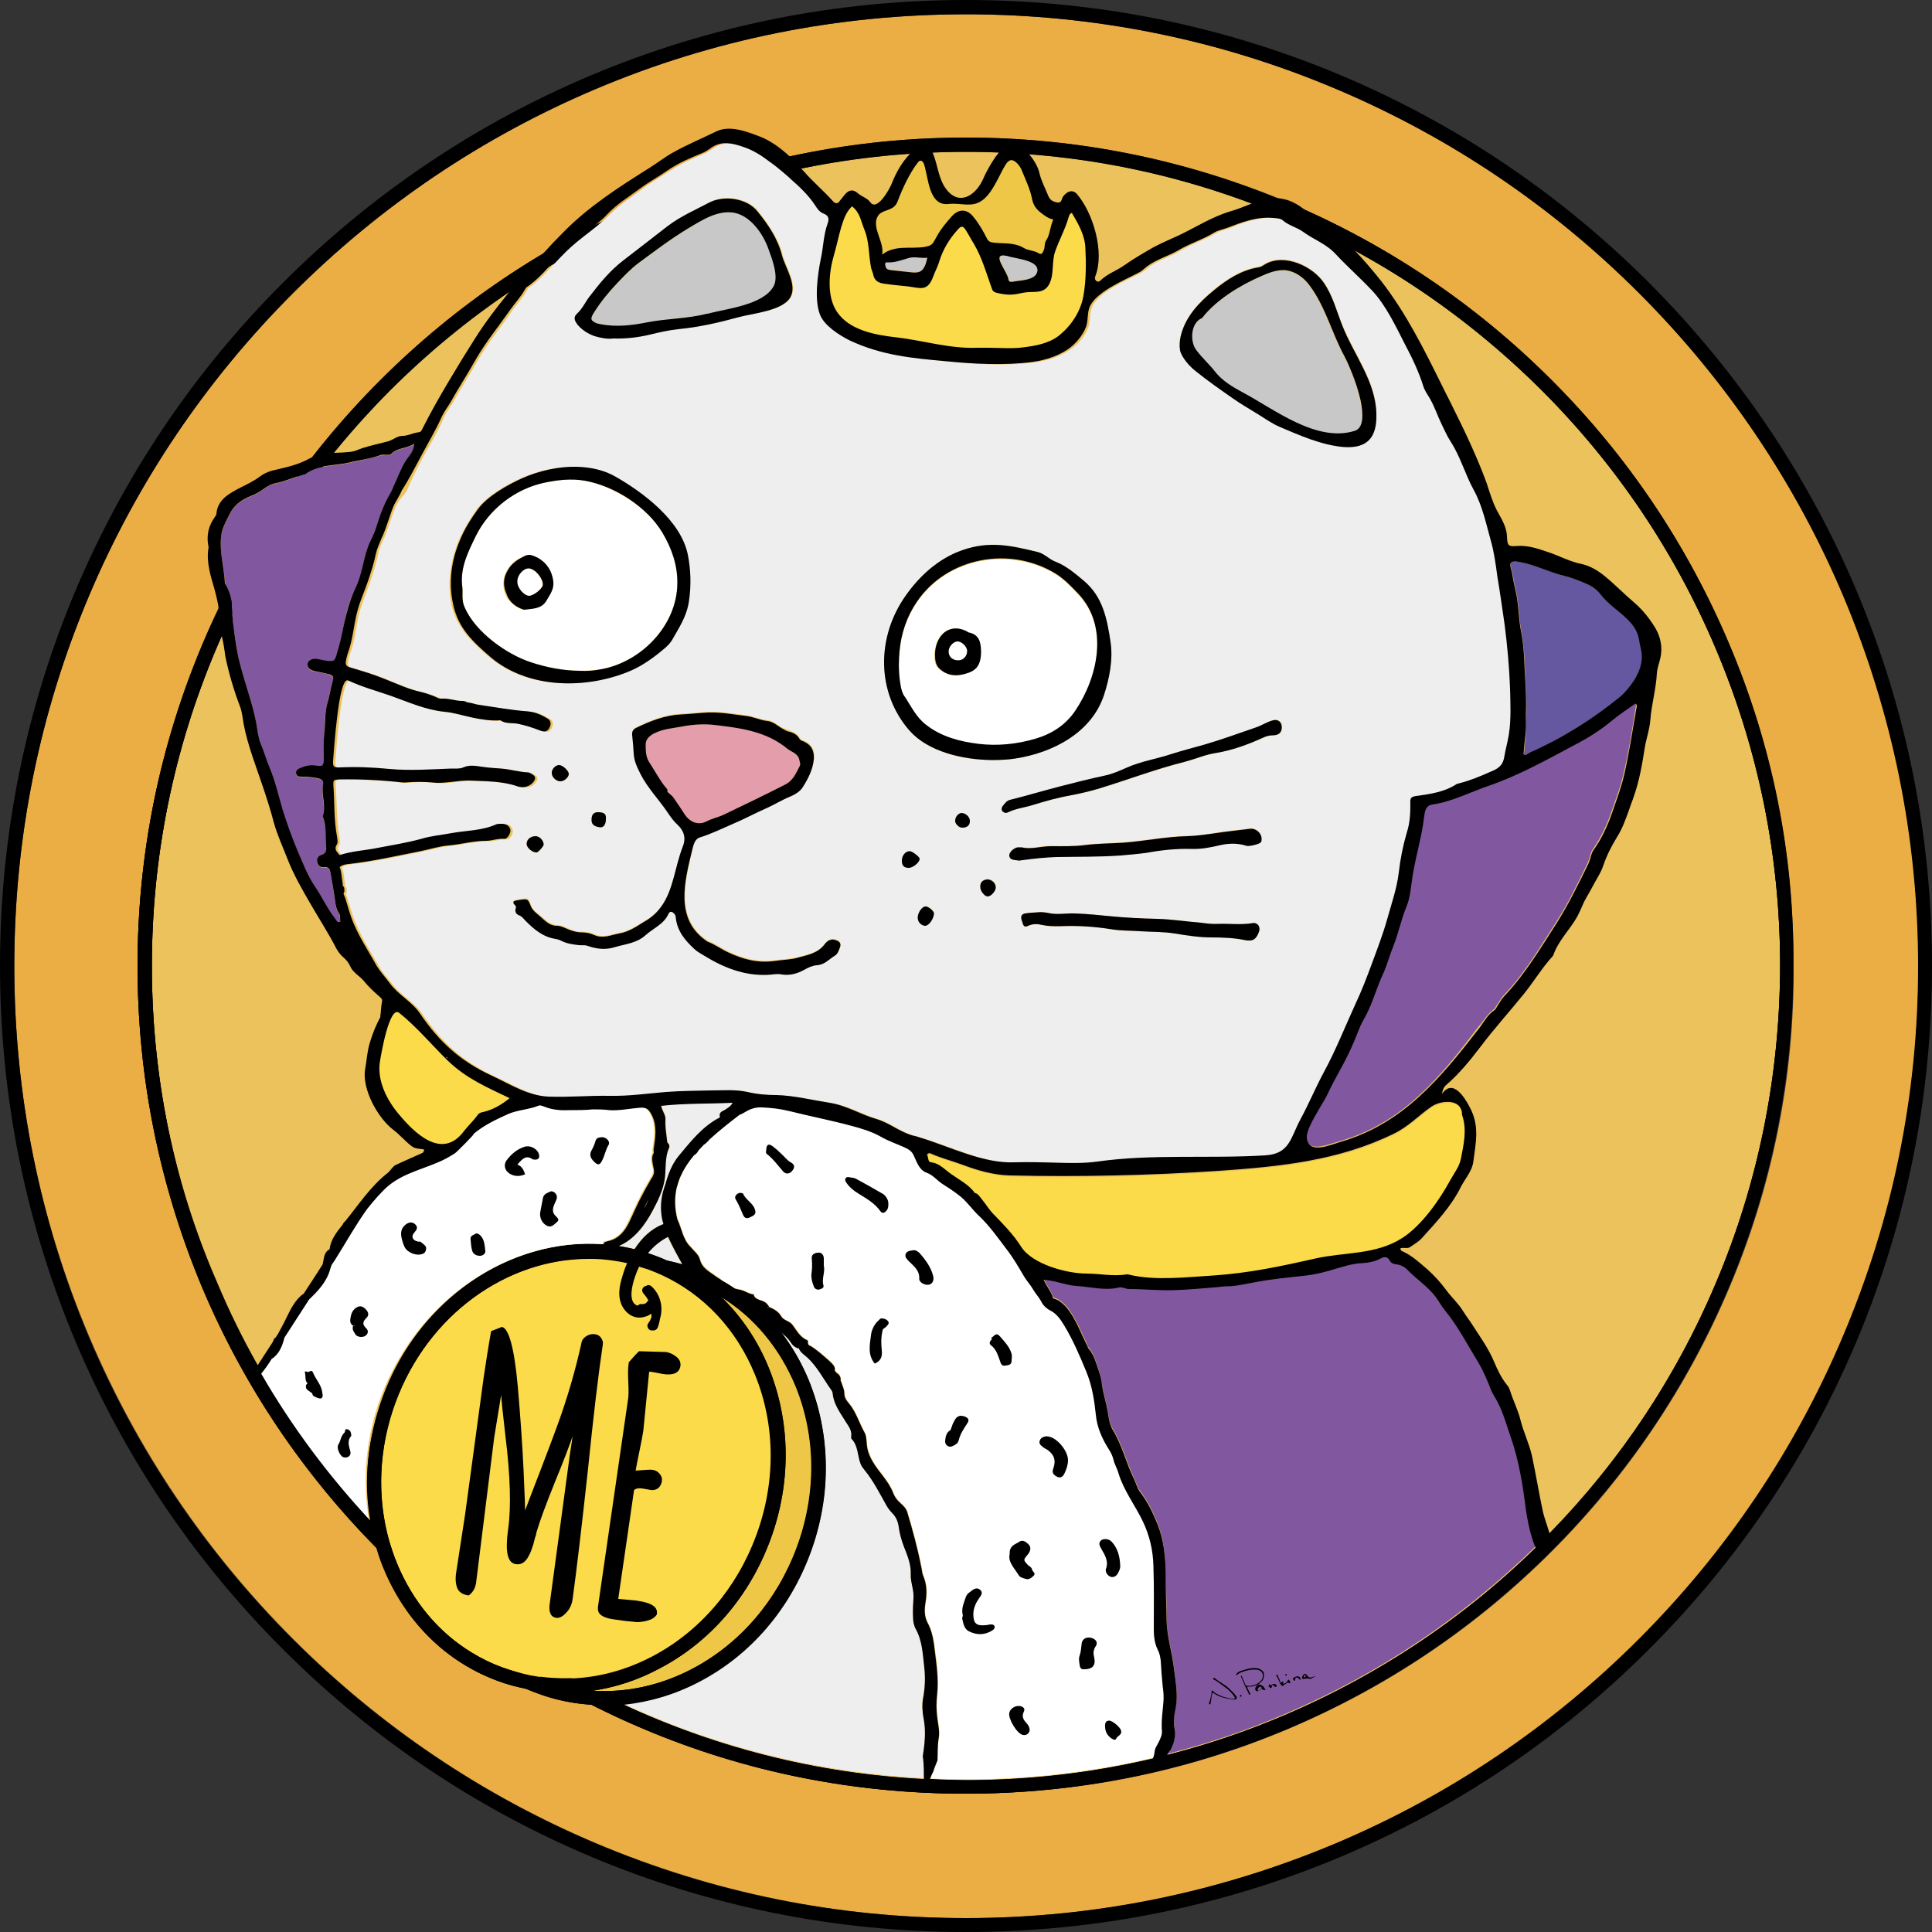 <?xml version="1.0" encoding="utf-8"?>
<!-- Generator: Adobe Illustrator 22.1.0, SVG Export Plug-In . SVG Version: 6.00 Build 0)  -->
<svg version="1.1" xmlns="http://www.w3.org/2000/svg" xmlns:xlink="http://www.w3.org/1999/xlink" x="0px" y="0px"
	 viewBox="0 0 500 500" style="enable-background:new 0 0 500 500;" xml:space="preserve">
<rect x="0" y="0" width="500" height="500" fill="#333333" stroke="none"/>
<style type="text/css">
	.st0{fill:#ECC25D;}
	.st1{fill:#EBAE44;}
	.st2{display:none;fill:#EFEFEF;}
	.st3{display:none;fill:#E2E2E2;}
	.st4{fill:#EEC746;}
	.st5{fill:#FBDB4A;}
	.st6{fill:#EFEEEF;}
	.st7{fill:#E49DAB;}
	.st8{fill:#C9C8C8;}
	.st9{fill:#FFFFFF;}
	.st10{fill:#6558A0;}
	.st11{fill:#81589F;}
	.st12{display:none;}
	.st13{display:inline;}
</style>
<g id="Layer_5">
</g>
<g id="Layer_1">
	<g>
		<path class="st0" d="M399,101c-19.3-19.3-41.9-34.5-67-45.1c-26-11-53.6-16.6-82-16.6c-28.4,0-56,5.6-82,16.6
			c-25.1,10.6-47.6,25.8-67,45.1c-19.3,19.3-34.5,41.9-45.1,67c-11,26-16.6,53.6-16.6,82c0,28.4,5.6,56,16.6,82
			c10.6,25.1,25.8,47.6,45.1,67c19.3,19.3,41.9,34.5,67,45.1c26,11,53.6,16.6,82,16.6c28.4,0,56-5.6,82-16.6
			c25.1-10.6,47.6-25.8,67-45.1c19.3-19.3,34.5-41.9,45.1-67c11-26,16.6-53.6,16.6-82c0-28.4-5.6-56-16.6-82
			C433.5,142.9,418.3,120.4,399,101z"/>
		<path class="st1" d="M424.2,75.8c-22.6-22.6-49-40.4-78.3-52.8C315.5,10.2,283.2,3.7,250,3.7s-65.5,6.5-95.9,19.4
			c-29.3,12.4-55.7,30.2-78.3,52.8s-40.4,49-52.8,78.3C10.2,184.5,3.7,216.8,3.7,250s6.5,65.5,19.4,95.9
			c12.4,29.3,30.2,55.7,52.8,78.3c22.6,22.6,49,40.4,78.3,52.8c30.4,12.8,62.6,19.4,95.9,19.4s65.5-6.5,95.9-19.4
			c29.3-12.4,55.7-30.2,78.3-52.8c22.6-22.6,40.4-49,52.8-78.3c12.8-30.4,19.4-62.6,19.4-95.9s-6.5-65.5-19.4-95.9
			C464.5,124.8,446.8,98.5,424.2,75.8z M447.5,333.4c-10.8,25.5-26.3,48.5-45.9,68.1c-19.7,19.7-42.6,35.1-68.1,45.9
			c-26.4,11.2-54.5,16.8-83.4,16.8c-28.9,0-57-5.7-83.4-16.8c-25.5-10.8-48.5-26.3-68.1-45.9c-19.7-19.7-35.1-42.6-45.9-68.1
			C41.3,307,35.6,278.9,35.6,250c0-28.9,5.7-57,16.8-83.4c10.8-25.5,26.3-48.5,45.9-68.1s42.6-35.1,68.1-45.9
			C193,41.3,221.1,35.6,250,35.6c28.9,0,57,5.7,83.4,16.8c25.5,10.8,48.5,26.3,68.1,45.9c19.7,19.7,35.1,42.6,45.9,68.1
			c11.2,26.4,16.8,54.5,16.8,83.4C464.4,278.9,458.7,307,447.5,333.4z"/>
		<path class="st2" d="M399,101c-19.3-19.3-41.9-34.5-67-45.1c-26-11-53.6-16.6-82-16.6c-28.4,0-56,5.6-82,16.6
			c-25.1,10.6-47.6,25.8-67,45.1c-19.3,19.3-34.5,41.9-45.1,67c-11,26-16.6,53.6-16.6,82c0,28.4,5.6,56,16.6,82
			c10.6,25.1,25.8,47.6,45.1,67c19.3,19.3,41.9,34.5,67,45.1c26,11,53.6,16.6,82,16.6c28.4,0,56-5.6,82-16.6
			c25.1-10.6,47.6-25.8,67-45.1c19.3-19.3,34.5-41.9,45.1-67c11-26,16.6-53.6,16.6-82c0-28.4-5.6-56-16.6-82
			C433.5,142.9,418.3,120.4,399,101z"/>
		<path class="st3" d="M424.2,75.8c-22.6-22.6-49-40.4-78.3-52.8C315.5,10.2,283.2,3.7,250,3.7s-65.5,6.5-95.9,19.4
			c-29.3,12.4-55.7,30.2-78.3,52.8s-40.4,49-52.8,78.3C10.2,184.5,3.7,216.8,3.7,250s6.5,65.5,19.4,95.9
			c12.4,29.3,30.2,55.7,52.8,78.3c22.6,22.6,49,40.4,78.3,52.8c30.4,12.8,62.6,19.4,95.9,19.4s65.5-6.5,95.9-19.4
			c29.3-12.4,55.7-30.2,78.3-52.8c22.6-22.6,40.4-49,52.8-78.3c12.8-30.4,19.4-62.6,19.4-95.9s-6.5-65.5-19.4-95.9
			C464.5,124.8,446.8,98.5,424.2,75.8z M447.5,333.4c-10.8,25.5-26.3,48.5-45.9,68.1c-19.7,19.7-42.6,35.1-68.1,45.9
			c-26.4,11.2-54.5,16.8-83.4,16.8c-28.9,0-57-5.7-83.4-16.8c-25.5-10.8-48.5-26.3-68.1-45.9c-19.7-19.7-35.1-42.6-45.9-68.1
			C41.3,307,35.6,278.9,35.6,250c0-28.9,5.7-57,16.8-83.4c10.8-25.5,26.3-48.5,45.9-68.1s42.6-35.1,68.1-45.9
			C193,41.3,221.1,35.6,250,35.6c28.9,0,57,5.7,83.4,16.8c25.5,10.8,48.5,26.3,68.1,45.9c19.7,19.7,35.1,42.6,45.9,68.1
			c11.2,26.4,16.8,54.5,16.8,83.4C464.4,278.9,458.7,307,447.5,333.4z"/>
		<path d="M426.8,73.2c-23-23-49.7-41-79.5-53.6C316.5,6.6,283.7,0,250,0c-33.7,0-66.5,6.6-97.3,19.6
			c-29.8,12.6-56.5,30.6-79.5,53.6c-23,23-41,49.7-53.6,79.5C6.6,183.5,0,216.3,0,250c0,33.7,6.6,66.5,19.6,97.3
			c12.6,29.8,30.6,56.5,53.6,79.5c23,23,49.7,41,79.5,53.6c30.8,13,63.6,19.6,97.3,19.6c33.7,0,66.5-6.6,97.3-19.6
			c29.8-12.6,56.5-30.6,79.5-53.6c23-23,41-49.7,53.6-79.5c13-30.8,19.6-63.6,19.6-97.3c0-33.7-6.6-66.5-19.6-97.3
			C467.8,122.9,449.7,96.2,426.8,73.2z M476.9,345.9c-12.4,29.3-30.2,55.7-52.8,78.3c-22.6,22.6-49,40.4-78.3,52.8
			c-30.4,12.8-62.6,19.4-95.9,19.4s-65.5-6.5-95.9-19.4c-29.3-12.4-55.7-30.2-78.3-52.8c-22.6-22.6-40.4-49-52.8-78.3
			C10.2,315.5,3.7,283.2,3.7,250s6.5-65.5,19.4-95.9c12.4-29.3,30.2-55.7,52.8-78.3s49-40.4,78.3-52.8C184.5,10.2,216.8,3.7,250,3.7
			s65.5,6.5,95.9,19.4c29.3,12.4,55.7,30.2,78.3,52.8c22.6,22.6,40.4,49,52.8,78.3c12.8,30.4,19.4,62.6,19.4,95.9
			S489.8,315.5,476.9,345.9z"/>
		<path d="M401.6,98.4c-19.7-19.7-42.6-35.1-68.1-45.9C307,41.3,278.9,35.6,250,35.6c-28.9,0-57,5.7-83.4,16.8
			C141,63.3,118.1,78.7,98.4,98.4S63.3,141,52.5,166.6C41.3,193,35.6,221.1,35.6,250c0,28.9,5.7,57,16.8,83.4
			c10.8,25.5,26.3,48.5,45.9,68.1c19.7,19.7,42.6,35.1,68.1,45.9c26.4,11.2,54.5,16.8,83.4,16.8c28.9,0,57-5.7,83.4-16.8
			c25.5-10.8,48.5-26.3,68.1-45.9c19.7-19.7,35.1-42.6,45.9-68.1c11.2-26.4,16.8-54.5,16.8-83.4c0-28.9-5.7-57-16.8-83.4
			C436.7,141,421.3,118.1,401.6,98.4z M444.1,332c-10.6,25.1-25.8,47.6-45.1,67c-19.3,19.3-41.9,34.5-67,45.1
			c-26,11-53.6,16.6-82,16.6c-28.4,0-56-5.6-82-16.6c-25.1-10.6-47.6-25.8-67-45.1c-19.3-19.3-34.5-41.9-45.1-67
			c-11-26-16.6-53.6-16.6-82c0-28.4,5.6-56,16.6-82c10.6-25.1,25.8-47.6,45.1-67c19.3-19.3,41.9-34.5,67-45.1
			c26-11,53.6-16.6,82-16.6c28.4,0,56,5.6,82,16.6c25.1,10.6,47.6,25.8,67,45.1s34.5,41.9,45.1,67c11,26,16.6,53.6,16.6,82
			C460.6,278.4,455.1,306,444.1,332z"/>
	</g>
	<g>
		<path class="st4" d="M198.9,354.1c5.6,13.9,5.8,29.6,0.4,44.3h0c-5.4,14.7-15.6,26.6-28.9,33.5c-5.6,2.9-11.5,4.8-17.5,5.7
			c8.8,0.6,17.8-1.2,26.1-5.6c12.4-6.5,22.1-17.7,27.1-31.5c5.1-13.8,4.9-28.6-0.3-41.6c-4.1-10-10.8-18-19.4-23.2
			C191.8,340.6,196,346.9,198.9,354.1z"/>
		<path class="st5" d="M168.7,428.6c12.4-6.5,22.1-17.7,27.1-31.5c5.1-13.8,4.9-28.6-0.3-41.6c-4.8-11.7-13.3-20.8-24.1-25.8
			c-1.1-0.5-2.2-1-3.4-1.4c-4-1.5-8.2-2.3-12.3-2.6c-1.1-0.1-2.2-0.1-3.4-0.1c-21.1,0-41.6,14.5-50,37.2
			c-5.1,13.8-4.9,28.6,0.3,41.6c4.1,10,10.8,18,19.4,23.2c2.5,1.5,5.2,2.9,8.1,3.9c2.3,0.8,4.7,1.5,7,2
			C147.7,435.5,158.6,433.9,168.7,428.6z"/>
		<path d="M179.7,328.2c-2.4-0.9-4.8-1.5-7.2-2c5.2,2.3,9.9,5.5,14,9.4c8.6,5.2,15.3,13.3,19.4,23.2c5.3,13,5.4,27.8,0.3,41.6
			c-5.1,13.8-14.7,25-27.1,31.5c-8.4,4.4-17.4,6.3-26.1,5.6c-2.3,0.3-4.7,0.5-7,0.5c-3.3,0-6.6-0.3-9.8-1c1,0.5,2.1,0.9,3.2,1.3
			c5.5,2,11.2,3,17,3c8.3,0,16.6-2.1,24.5-6.2c13.3-6.9,23.5-18.8,28.9-33.5h0c5.4-14.7,5.2-30.4-0.4-44.3
			C203.7,343.5,193.2,333.1,179.7,328.2z"/>
		<path d="M153,437.6c5.9-0.8,11.8-2.7,17.5-5.7c13.3-6.9,23.5-18.8,28.9-33.5h0c5.4-14.7,5.2-30.4-0.4-44.3
			c-2.9-7.2-7.2-13.5-12.4-18.5c-4.1-3.9-8.8-7.1-14-9.4c-1.1-0.5-2.1-0.9-3.2-1.3c-27.7-10.2-59.3,6.3-70.4,36.7
			c-5.4,14.7-5.2,30.4,0.4,44.3c5.7,13.9,16.2,24.3,29.6,29.2c2.4,0.9,4.8,1.5,7.2,2c3.2,0.7,6.5,1,9.8,1
			C148.3,438.1,150.6,437.9,153,437.6z M130.2,431.6c-2.8-1-5.5-2.3-8.1-3.9c-8.6-5.2-15.3-13.3-19.4-23.2
			c-5.3-13-5.4-27.8-0.3-41.6c8.4-22.8,28.9-37.2,50-37.2c1.1,0,2.2,0,3.4,0.1c4.1,0.3,8.2,1.2,12.3,2.6c1.1,0.4,2.3,0.9,3.4,1.4
			c10.8,5,19.3,14,24.1,25.8c5.3,13,5.4,27.8,0.3,41.6c-5.1,13.8-14.7,25-27.1,31.5c-10.1,5.3-21,6.9-31.5,4.9
			C134.9,433.1,132.5,432.4,130.2,431.6z"/>
	</g>
</g>
<g id="Layer_2">
	<path class="st6" d="M102.4,131.2c-1.2,2.7-1.9,5.6-3.1,8.3c-0.6,1.2-1.2,2.5-1.4,3.8c-0.5,2.5-1.3,4.9-2.1,7.3
		c-0.9,2.7-2.1,5.3-2.8,8c-0.9,3.5-1.1,7.2-2.4,10.6c-0.3,0.7-0.4,1.4-0.5,2.1c-0.2,0.8,0,1.2,1,1.5c3,0.9,6.1,1.8,9,3
		c3.1,1.3,6.2,2.7,9.5,3.4c1.2,0.3,2.4,0.7,3.6,1.2c0.6,0.2,1.1,0.5,1.8,0.5c1.7-0.2,3.4,0.6,5.2,0.6c0.5,0,0.9,0.1,1.3,0.4
		c0.1,0,0.2,0,0.2,0c0.7,0.1,1.4,0.3,2.2,0.5c0.2,0,0.4,0,0.6,0.1c4.2,0.7,8.4,1.4,12.7,1.7c1.9,0.1,3.4,0.9,5,1.8
		c0.9,0.5,1.1,1.2,0.7,2.2c-0.5,1.2-1.2,1.5-2.7,0.9c-1.8-0.8-3.6-1.3-5.6-1.7c-1.5-0.3-3.2,0.1-4.5-0.9l0.1,0l-0.1,0
		c-2.5,0.2-4.9-0.2-7.3-0.7c-2.4-0.5-4.8-1.2-7.2-1.5c-4.9-0.4-9.3-2.5-13.8-4.1c-3.7-1.3-7.6-2.2-11.1-4
		c-2.5-1.2-3.7,18.7-3.9,20.8c-0.1,1.5,0.2,1.8,1.8,1.7c4.2-0.3,8.4-0.1,12.7,0.4c5.4,0.5,10.7,0.1,16.1-0.1c1,0,2.2,0.1,3.1-0.3
		c1.8-0.8,3.5-0.3,5.3-0.1c1.5,0.2,3,0.3,4.5,0.4c2.3,0.1,4.6,0.9,7,1c0.4,0,0.7,0.3,1,0.5c0.9,0.5,1,1.1,0.4,1.9
		c-0.8,1.2-2.4,1.8-4.2,1.2c-4-1.4-8.2-1.3-12.3-1.5c-3.2-0.1-6.4,0.9-9.7,0.5c-2.4-0.3-4.7-0.2-7,0c-0.2,0-0.5,0-0.7,0
		c-5.4-0.6-10.8-0.9-16.3-0.8c-1.7,0-1.7,0.1-1.6,1.8c0.3,4.3,0.2,8.6,0.9,12.9c0.1,0.7,0.3,1.6,0,2.1c-0.9,1.3,0.1,2,0.7,2.8
		c3.2-1,6.6-1.2,10-1.9c3.7-0.8,7.5-1.3,11.1-2.3c2.6-0.7,5.3-1,7.9-1.5c3.9-0.7,7.9-0.6,11.6-2.3c0.4-0.2,0.9-0.1,1.4-0.1
		c1.2-0.1,2,0.5,2.2,1.6c0.2,0.8-0.7,2.4-1.6,2.3c-1.6-0.1-3.1,0.6-4.7,0.5c-3.3,0-6.5,0.9-9.7,1.2c-2.5,0.2-4.9,1-7.4,1.5
		c-6.2,1.2-12.3,2.6-18.5,3.3c-0.8,0.1-1.6,0.2-2.3,0.8c0.5,1.2,0.5,2.4,0.7,3.7c0.1,0.4,0.1,0.7,0.1,1.1c0.3,0.3,0.5,0.7,0.4,1.1
		c0.1,0.3,0,0.7-0.2,0.9c0,0,0,0.1,0,0.1c0.8,1.9,1.2,3.9,1.9,5.8c1.6,4.6,4.3,8.7,6.7,12.9c0.9,1.6,2.2,3,3.4,4.5
		c2.3,3.1,5.7,4.7,7.8,7.8c5.1,7.4,10.5,12.4,18.8,16.2c4.6,2.1,9.3,5.1,14.4,5.3c5.3,0.2,10.6-0.3,15.9-0.2c4.8,0.1,9.7-0.6,14.6-1
		c3.8-0.3,7.7-0.3,11.6-0.4c3.2-0.1,6.3-0.3,9.4,0.4c2.5,0.5,5,0.7,7.5,0.8c4.4,0.1,9.3,1.3,13.8,2c4.4,0.7,7.9,2.9,12.1,4.2
		c3.4,1,5.8,3.4,9.5,4.3c0.6,0.2,1.2,0.3,1.8,0.5c7.9,2.4,16.4,6.8,24.6,6.4c3.6-0.2,7.1-0.1,10.6,0.1c3.6,0.1,7.2,0.2,10.8-0.3
		c14-2,29.1-0.7,43.4-1.6c6.5-0.4,6.6-4.7,9.2-9.6c2.1-3.9,3.8-8,5.9-11.9c3.1-5.7,5.5-11.8,8.2-17.7c1.6-3.4,2.9-6.9,4.2-10.3
		c1.4-3.8,2.9-7.7,4-11.6c1.1-4,2.5-7.9,3-12.1c0.4-3.5,1.1-7,2.1-10.4c0.7-2.5,0.9-4.9,0.9-7.4c0-1.4,0.2-1.8,1.5-2
		c3.6-0.6,7.3-1,10.5-3.1c0.2-0.1,0.4-0.2,0.7-0.2c2.8-0.7,5.5-1.8,8.1-3c1.7-0.7,3.1-1.4,3.5-3.8c0.3-1.9,0.9-3.9,1.2-5.9
		c0.5-3.9,0.4-7.9,0.3-11.8c-0.2-5.5-0.7-11-1.4-16.5c-0.5-4.2-1.2-8.4-1.9-12.6c-0.5-3-0.8-6-1.6-8.9c-1.3-4.5-2.2-9.1-4.5-13.4
		c-2.2-4-3.4-8.5-5.9-12.4c-1-1.5-1.7-3.2-2.5-4.8c-1-2-1.7-4.2-2.8-6.2c-0.6-1.1-1.4-2.1-1.8-3.3c-1.3-3.9-3.1-7.6-4.9-11.2
		c-2.3-4.5-4.9-10-8.4-13.7c-3-3.2-6.3-6.1-9.3-9.3c-2.5-2.7-5.7-3.8-8.7-6c-1.5-1-3.7-1.6-4.9-2.7c-0.8-0.7-1.7-0.7-2.6-0.8
		c-4.3-0.5-8.2,1-12.1,2.6c-1.1,0.4-2.3,0.6-3.3,1.2c-3,1.8-6.4,2.8-9.3,4.6c-2.6,1.6-5.5,2.3-8,4.1c-0.7,0.6-1.4,1.2-2.3,1.7
		c-3.6,1.8-10.4,4.6-12.4,8.4c-0.9,1.6-0.5,3.7-1.1,5.5c-0.7,2-2.1,3.8-3.7,5.1c-2.9,2.4-6.6,3.6-10.4,4.1c-7.1,0.9-14.9,0.5-22-0.2
		c-8.9-0.9-16.8-1.5-25.1-5.4c-2.7-1.3-6.6-3.8-7.7-6.7c-1.5-3.9-0.6-10.3,0.2-14.3c0.6-3.1,0.7-6.3,1.8-9.3c0.4-1.1,0.3-2-1-2.5
		c-1-0.4-1.6-1.3-2.2-2.1c-1.7-2.6-3.9-4.8-6.3-6.8c-0.6-0.5-1.2-1.1-1.8-1.6c0,0-0.1-0.1-0.1-0.1c-1.2-1-2.4-2-3.7-2.9
		c-2.1-1.6-4.3-2.9-6.8-3.8c-2.6-0.9-5.3-1.6-7.9,0c-0.8,0.5-1.6,1.1-2.4,1.5c-3.1,1.3-6.2,2.6-9.1,4.5c-2.4,1.6-5,3-7.3,4.8
		c-2.8,2.1-5.8,4-8.3,6.5c-1.1,1.1-2.2,2.1-3.4,3.1c-2.2,1.8-4.6,3.5-6.7,5.4c-1.9,1.7-3.6,3.6-5.3,5.4c-1.8,1.9-3.6,3.8-5.7,5.2
		c-0.2,0.2-0.4,0.5-0.5,0.8c-1,1.8-2.4,3.2-3.6,4.9c-2.9,4.3-6.3,8.3-8.9,12.8c-2.1,3.8-4.5,7.4-6.6,11.2c-0.7,1.2-1.6,2.3-2.2,3.6
		c-1.5,3.6-3.5,6.9-5.4,10.3c-1.6,3-3.1,6-4.4,9.1C104,128.6,103,129.8,102.4,131.2z M235.2,224.6c-1.2,0-1.8-0.6-1.8-1.9
		c0-1.3,1-2.4,2.1-2.4c0.6,0,2.4,1.4,2.5,1.9C238.1,223.1,236.3,224.6,235.2,224.6z M239.6,239.5c-1.1,0.1-2-0.9-2-2.1
		c0-1.2,1.1-2.8,2-2.9c0.6,0,2.2,1.3,2.2,1.8C241.6,237.7,240.5,239.4,239.6,239.5z M249,214.2c-0.8,0-1.7-0.9-1.8-1.6
		c-0.1-1.1,0.8-2.2,1.7-2.2c1.1,0,2.1,1,2.1,2.1C251,213.6,250.3,214.2,249,214.2z M255.6,231.9c-0.8,0-1.9-1.4-1.9-2.4
		c0-1.2,0.6-1.9,1.8-2c1.1-0.1,2.2,0.9,2.2,2C257.7,230.6,256.5,231.9,255.6,231.9z M325.8,241.2c-0.7,1.9-1.6,2.5-3.6,2.1
		c-2.9-0.6-5.8-0.7-8.7-0.7c-3.2,0-6.3-0.4-9.4-1c-3-0.5-6.1-0.5-9.1-0.6c-2.4-0.1-4.9-0.1-7.3-0.5c-4.4-0.8-8.9-1-13.4-0.8
		c-1.5,0.1-3,0.1-4.5-0.3c-1.2-0.3-2.5-0.3-3.7,0.2c-1.3,0.6-1.3-0.4-1.6-1.2c-0.4-1-0.3-1.8,0.8-2c1.1-0.2,2.2-0.2,3.3-0.3
		c0.9-0.1,1.9,0,2.8,0.2c2.3,0.5,4.6,0,6.8,0.1c3,0.1,6,0.4,9,0.7c4.1,0.5,8.2,0.6,12.3,0.7c3.8,0.1,7.5,0.7,11.3,1
		c1.5,0.1,3,0.3,4.4,0.3c3-0.1,6,0.3,9-0.2C325.5,238.7,326.3,239.9,325.8,241.2z M326.3,217.9c-0.3,0.5-3.1,1.1-3.7,0.9
		c-2.2-0.7-4.4-0.8-6.7-0.2c-2.5,0.6-5,1-7.7,1c-3.8-0.1-7.7,0.3-11.4,1c-2.3,0.4-4.5,0.6-6.8,0.7c-5.5,0.4-11,0.3-16.6,0.4
		c-2.9,0.1-5.8,0.4-8.7,0.8c-0.4,0-0.8,0.2-1.2,0.1c-0.9-0.2-2,0-2.3-1.2c-0.2-0.8,1.2-2,2.2-2.2c0.3,0,0.6,0,1,0
		c2.5,0.6,5-0.3,7.5-0.3c3,0,6,0.1,9-0.3c3.2-0.4,6.5-0.4,9.7-0.6c5.7-0.4,11.3-1.6,16.9-1.7c2.2,0,4.4-0.3,6.6-0.7
		c3.1-0.5,6.3-0.8,9.4-1.2c1.5-0.2,3,1.1,3,2.5C326.5,217.3,326.4,217.7,326.3,217.9z M305.5,87.1c0.1-0.3,0.1-0.5,0.2-0.8
		c1.3-4.7,4.8-8.3,8.5-11.4c3.4-2.8,7-5.1,11.5-5.9c0.8-0.1,1.3-0.6,1.9-0.9c4.9-2.7,12.1,0.7,15,4.9c2.3,3.4,3.3,7.4,4.8,11.1
		c3,7.4,8.6,14.4,8.8,22.7c0.2,6.1-2.2,9.1-8.4,8.7c-5.9-0.4-11.6-3-16.8-5.3c-2-0.8-3.7-2.2-5.6-3.3c-2.1-1.3-4.2-2.5-6.2-3.9
		c-3.3-2.3-6.6-4.6-9.7-7.1c-1.6-1.3-3.7-3.6-4.1-5.6C305.2,89.4,305.2,88.3,305.5,87.1z M303.4,195.1c2.8-0.9,5.6-1.6,8.4-2.4
		c4.4-1.3,8.8-2.9,13.2-4.4c1.6-0.5,2.9-1.6,4.6-1.9c1.2-0.3,2.2,0.3,2.2,1.6c0.1,1.5-0.7,2.3-2.3,2.3c-0.9,0-1.7,0.3-2.5,0.6
		c-4,1.8-8,3.2-12.4,4c-2.6,0.4-5.1,1.6-7.7,2.2c-7.7,2-15.2,4.8-22.8,7.1c-2.2,0.7-4.5,1.2-6.8,1.6c-3.3,0.6-6.6,1.5-9.8,2.5
		c-2.2,0.7-4.4,0.9-6.5,1.9c-0.5,0.2-1.1,0.2-1.5-0.3c-0.3-0.4-0.2-1,0.1-1.3c0.5-0.7,1-1.4,1.9-1.6c4.4-1,8.7-2.3,13-3.5
		c3.9-1,7.8-1.9,11.7-2.8c1.9-0.4,3.8-1.2,5.5-2C295.5,197,299.6,196.4,303.4,195.1z M234.5,154c3.6-5.1,8.5-9.5,14.5-11.6
		c7.1-2.5,12.7-1.3,19.7,0.5c1.6,0.4,2.8,1.8,4.3,2.4c2.9,1.1,5.2,3,7.6,5.1c4.8,4.1,5.9,9.8,6.8,15.7c0.7,4.6-0.3,9.5-1.7,13.8
		c-3.2,9.7-13.2,14.9-22.9,16.4c-1.9,0.3-3.9,0.4-6.1,0.4c-7.7,0-16.6-2.2-21.3-7.6C226.7,179.1,226.9,164.7,234.5,154z M144.8,198
		c0.9,0.1,2.5,1.5,2.4,2.3c0,0.9-1.3,2-2.3,1.9c-1.2-0.1-2.2-1.2-2.1-2.3C142.8,198.9,143.9,197.9,144.8,198z M138.6,216.4
		c1,0,2,1,2.1,2.1c0,0.3-1.5,2.1-1.8,2.1c-1,0.1-2.6-1.1-2.6-2C136.2,217.4,137.3,216.4,138.6,216.4z M207,191
		c0.1,0.2,0.3,0.3,0.4,0.4c0.1,0,0.2,0.1,0.2,0.1c0.2,0.1,0.3,0.1,0.5,0.2c2.1,0.9,2.8,2.5,2.6,4.7c-0.3,2.7-1.5,5-2.9,7.2
		c-0.7,1.1-2.1,1.9-3.3,2.4c-2.1,0.8-3.9,2.1-5.9,2.9c-3,1.3-6,2.9-9,4.2c-2.7,1.1-5.4,2.5-8.3,3.4c-1.4,0.4-1.7,1.9-2,3
		c-2,8.4-4.7,18.3,3.9,24c0,0-0.1,0-0.1,0l0.1,0c1.9,0.7,3.5,1.9,5.4,2.8c3.9,1.8,7.7,2.8,12,2.2c1.9-0.3,4-0.3,5.8-0.8
		c2.5-0.7,5.4-1.1,7.1-3.5c0.8-1,1.8-1.6,3.1-1c0.7,0.3,1.1,0.8,0.9,1.7c-0.3,0.9-0.6,1.8-1.3,2.2c-1.5,0.9-2.7,2.4-4.7,2.5
		c-1.2,0.1-2.3,0.6-3.3,1.2c-1.7,1-3.7,1.5-5.7,1.2c-1.4-0.2-2.7,0.1-4,0.1c-6,0.2-11.3-1.9-16.2-5c-0.9-0.5-1.8-1-2.5-1.7
		c-2.4-2.2-4.4-4.6-4.8-8c0-0.4-0.1-0.8-0.4-1.1c-0.5-0.6-1.2-0.8-1.5,0c-1.2,2.7-3.9,3.7-5.9,5.5c-2.3,2.1-5.2,2.2-7.9,3.1
		c-2.5,0.7-4.8,0.5-7.1-0.3c-0.8-0.3-1.6-0.1-2.3-0.2c-1.6-0.2-3.2-0.3-4.7-1.2c-0.4-0.2-0.9-0.4-1.3-0.4c-3.3-0.5-5.6-2.5-7.8-4.7
		c-0.4-0.4-0.7-1-1.4-1.3c-0.8-0.4-1.5-0.9-1.1-2c0.2-0.7-1-0.9-0.6-1.7c0.5-0.3,1-0.3,1.6-0.4c2.1-0.4,2.2-0.3,2.9,1.7
		c0.4,1.1,1.4,1.8,2.3,2.5c1.3,1,2.4,2.4,4.4,2.5c1.1,0,2.3,0.7,3.4,1.1c0.9,0.4,1.8,0.7,2.8,0.6c1.2,0,2.4,0.2,3.5,0.7
		c2.2,1,4.3,0,6.4-0.4c2.4-0.4,4.5-1.8,6.6-3.1c1.8-1.1,3.1-2.3,4.2-3.7c3.3-4.5,3.6-10.4,5.7-15.7c0.9-2.2,0.3-4.1-1.3-5.6
		c-1-0.9-1.7-1.9-2.4-2.9c-2.3-3.5-5.3-6.5-7.2-10.2c-0.9-1.7-1.7-3.4-1.8-5.4c-0.1-1.6-0.2-3.1-0.4-4.7c-0.1-1,0.2-1.6,1-1.9
		c3.7-1.8,7.5-3.3,11.7-3.5c2.3-0.1,4.7-0.4,7-0.5c3.3-0.1,6.6,0.5,9.8,0.9c1.9,0.3,3.6,1.1,5.5,1.3c1,0.1,1.9,0.7,2.8,1.3
		c0.7,0.5,1.5,0.9,2.3,1.1C205,189.3,206.3,189.7,207,191z M153.1,212c0.1-1.3,0.7-1.8,1.9-1.8c1.5,0.1,1.9,0.5,1.8,1.8
		c-0.1,1.3-0.7,2.2-1.5,2.1C153.7,214,153,213.3,153.1,212z M149.6,81c1.4-1.3,2.1-2.9,3.2-4.4c2.6-3.4,5.3-6.7,8.7-9.3
		c3.9-2.9,7.7-5.9,11.5-8.9c3.3-2.5,7-4.1,10.6-6c3.8-2.1,9.9-1.2,12.6,2.2c2.7,3.5,5.3,7.1,6.4,11.5c0.8,3.1,3.9,7.6,2.1,10.8
		c-2.1,3.6-9.8,4.1-13.4,5.1c-5.1,1.5-10.4,2.7-15.7,3.1c-2.4,0.2-4.8,0.8-7.2,1.4c-3,0.7-6.1,1.1-9.5,1c-1.4,0.2-3.1-0.1-4.8-0.6
		c-1.8-0.5-3.1-1.4-4.2-2.9C148.7,82.8,148.5,82,149.6,81z M118.7,139.9c1.2-2.8,2.8-5.4,4.6-8c2.5-3.5,7.8-6.5,11.7-8.2
		c4.1-1.8,9.1-3,13.9-2.9c3.6,0.1,7,0.8,10,2.5c7.3,4.1,17.1,11.4,18.8,20.2c0.8,4,0.9,8.1,0.3,12.1c-0.5,3.9-2.5,6.7-4.4,10.1
		c-0.5,0.8-1.1,1.5-1.9,2.1c-2.7,2.3-5.6,4.4-8.8,5.8c-11.3,4.8-26.3,4.8-36.2-3.5c-4.6-3.9-8.4-7.5-9.9-13.6
		C115.7,150.9,116.6,145,118.7,139.9z"/>
	<path class="st7" d="M176.6,188c-2.6,0.5-5.2,0.6-7.5,1.9c-1.2,0.6-2,1.4-2,2.7c0,1.6,0.1,3.3,1,4.8c1.4,2.1,2.5,4.4,4.1,6.3
		c0.3,0.4,0.6,0.7,0.5,1.2c0.5,0.5,1.1,0.8,1.5,1.4c1,1.4,2,2.8,2.9,4.3c1.4,2.1,3.6,3.1,5.7,2c1.6-0.8,3.3-1.1,4.8-1.9
		c5.2-2.5,10.3-5,15.5-7.6c2.2-1.1,2.9-3,3.9-4.9c0.2-0.4,0-0.9-0.1-1.4c-0.3-1.8-1.9-2.1-3-3.1c-5.5-4.6-12.3-5.3-19-6.2
		C182.1,187.3,179.4,187.5,176.6,188z"/>
	<g>
		<path class="st8" d="M261.1,72.3c0.1,0.6,0.6,0.6,1.2,0.5c1.3-0.3,4.6-0.3,5.8-1.7c0.3-0.3,0.5-0.8,0.5-1.3c0-2.4-5-2.8-6.8-3.4
			C255.6,64.5,260.8,69.9,261.1,72.3z"/>
		<path class="st8" d="M235.1,66.7c-1.7,0.5-3.4,1.1-5.3,1.1c-0.9,0-0.8,0.6-0.6,1.1c0.2,0.6,0.6,0.9,1.2,0.9
			c1.9,0.2,3.7,0.4,5.6,0.6c1.9,0.2,2.8-0.3,3.5-2c0.2-0.5,0.3-1,0.5-1.8C238.3,66.9,236.6,66.3,235.1,66.7z"/>
	</g>
	<g>
		<path class="st9" d="M120.3,157.3c2.8,6.2,10.7,12,17.1,14.1c4,1.3,8.4,2.2,12.7,2.2c1.7,0,3.3-0.1,4.9-0.3
			c10.6-1.7,20.2-11.3,20.3-22.3c0-4.7-1.5-9.2-3.9-13.2c-4-6.6-12.6-12-20.1-13.4c-3.5-0.6-6.9-0.2-10.3,0.5
			c-7.7,1.6-14.4,6.8-17.8,13.7c-2,4.1-4.1,8.2-3.6,12.9C119.9,153.8,119.3,155.1,120.3,157.3z M131.8,146.7
			c1.1-1.5,2.4-2.1,3.8-2.8c0.6-0.3,1.3-0.4,1.8-0.2c2.5,0.7,4.5,2.5,5.2,5c1,3.2,0.1,4.4-1.4,6.8c-1.3,2.1-3.4,2-5.8,2.3
			c-1.9-0.6-3.8-1.9-4.7-4.1C129.9,151.2,130.1,149,131.8,146.7z"/>
		<path class="st9" d="M239.7,187.8c4,3.1,8.8,4.3,13.5,4.9c4.9,0.6,9.8,0.1,14.7-1.3c4.3-1.3,7.9-3.6,10.4-7.3
			c5.9-8.8,8.7-21.8,0.8-30.2c-1.7-1.8-3.7-3.9-5.8-5.2c-11.8-7.3-28.2-4.4-36,7.2c-2.6,3.8-4.1,8.2-4.5,12.8c-0.2,2-0.3,5,0.1,7.7
			c0.2,1.7,0.7,3.3,1.4,4.4C236,183.1,237.3,185.9,239.7,187.8z M242.5,166.2c1.4-3.4,4.5-4.5,7.8-2.7c0.1,0.1,0.3,0.1,0.4,0.2
			c2.8,0.7,3.1,2.8,3.1,5.3c0,2.7-0.9,4.3-3.2,5.1c-2.7,1-5.4,1-7.7-1.1c-1.1-1-1.1-2.5-1.1-3.8
			C241.9,168.2,242.1,167.2,242.5,166.2z"/>
	</g>
	<path class="st4" d="M228.4,65.8c3.3-2.7,7.2-1.4,11-2c2.2-0.4,2-0.8,3.3-3c1.1-1.7,2.4-3.3,3.7-4.9c1.8-2,3.9-2,5.6,0.1
		c1.4,1.7,2.5,3.7,3.5,5.6c0.4,0.8,0.8,1,1.8,1.1c2.6,0.3,5.5-0.1,7.8,1.4c1.2,0.8,2.7,0.7,3.9,1.4c0.7,0.4,0.9-0.3,1.2-0.8
		c0.4-0.8,0-1.7,0.6-2.5c1.1-1.6,1-3.6,1.9-5.5c-1-0.2-1.7-0.7-2.5-1.2c-1.5-1-2.6-2.1-3-4.1c-0.5-2.6-1.6-5.1-2.7-7.5
		c-0.4-0.9-1.8-2.9-3-2.5c-0.7,0.3-1.2,1-1.5,1.7c-1.6,2.7-3.2,7-5.9,8.8c-2.7,1.8-5.5,0.4-8.6,0.8c-5,0.6-5.2-6.5-6.2-10.1
		c-0.2-0.6-0.6-1.3-1.1-1.1c-0.2,0.1-0.4,0.3-0.6,0.5c-2.1,2.8-4,6.8-5.2,10c-0.9,2.4-3.4,1.9-4.8,3.4c-0.3,0.3-0.5,0.6-0.6,1
		C225.9,59.4,228.9,62.8,228.4,65.8z"/>
	<g>
		<path class="st9" d="M136.8,154.2c1.2,0.1,3.6-1.8,3.6-2.9c0.1-1.7-2-4.1-3.6-4.2c-1.4-0.1-3.1,1.7-3.1,3.3
			C133.7,152,135.4,154.1,136.8,154.2z"/>
		<path class="st9" d="M248,170.9c1.3,0,2.3-1.1,2.3-2.4c0-1.2-1.5-2.6-2.6-2.5c-1.1,0.1-2.2,1.4-2.2,2.7
			C245.5,170,246.5,171,248,170.9z"/>
	</g>
	<g>
		<path class="st8" d="M154.6,83.7c0.3,0.1,0.6,0.2,0.9,0.2c4.1,0.9,8.2,0.3,12.2-0.5c5.1-1,10.2-0.9,15.3-2.2c0.1,0,0.1,0,0.2,0
			c4.8-1.3,14.4-2.1,17.1-7.1c1.4-2.5-0.4-7.1-1.3-9.6c-1.4-3.9-4.5-8.5-8.7-9.4c-4.3-0.9-8.6,1.9-12.1,4c-4.5,2.7-8.7,5.9-12.9,9
			c-1.9,1.4-3.8,3.5-5.5,5.2c-2.3,2.3-4.3,4.8-6,7.6C152.7,82.5,152.8,83,154.6,83.7z"/>
		<path class="st8" d="M314.3,96.2c1.9,2.4,4.7,4.1,7.3,5.5c8.1,4.4,19,13,28.9,9.9c2.4-0.7,2.4-4.2,1.5-8c-1-4.5-3.1-9.5-4.1-11.2
			c-3.3-6-5-13.1-9.2-18.6c-1.5-2-3.8-3.6-6.3-3.8c-2.2-0.2-4.2,0.7-6.2,1.6c-5.3,2.3-11.6,6.1-15.2,10.8c-3,1.2-3.2,6.1-1.6,8.4
			C310.9,92.7,312.8,94.3,314.3,96.2z"/>
	</g>
	<path class="st5" d="M231.9,87.3c7.1,0.7,13.9,3,21.1,2.7c0.9,0,1.7,0,2.6,0c3,0,6.2,0.3,9.2-0.1c3.2-0.4,6.7-1,9.2-3
		c3.4-2.8,5.9-6.7,6.5-11c0.5-3.7,0.5-7.9,0.4-11.6c-0.2-3.5-1.8-6.4-3.5-9.2c-0.7,0.3-0.8,0.8-0.9,1.3c-0.9,3.1-2.3,5.7-3.4,8.6
		c-1,2.7-0.2,6-1.6,8.6c-1.4,2.7-4.1,1.6-6.9,2.2c-2.7,0.6-3.9,0.7-6.6,0c-0.3-0.1-0.7-0.2-0.9-0.4c-0.2-0.2-0.3-0.5-0.4-0.7
		c-1.4-3.9-2.5-7.9-4.6-11.5c-0.7-1.1-1.2-2.3-2-3.4c-0.9-1.4-1.3-1.4-2.3-0.3c-2.1,2.4-3.7,5.2-4.7,8.1c-0.4,1.4-1.1,2.7-1.6,4
		c-1.5,4-3.4,2.8-6.7,2.5c-2-0.2-4.1-0.5-6.1-0.7c-1.4-0.2-2.4-0.8-2.7-2.3c-0.1-0.7-0.4-1.3-0.6-2c-0.7-3.2-0.5-6.6-1.7-9.7
		c-0.8-2.1-1.1-4.4-3.2-6c-1.6,1.5-2.2,3.4-2.8,5.4c-0.7,2.4-1.2,4.9-1.9,7.3c-1.3,4.4-1.8,10.6,0.9,14.6
		C219.9,85.5,226.6,86.8,231.9,87.3z"/>
	<path class="st10" d="M424.3,165.7c-0.3-2.1-1.4-3.8-2.9-5.3c-2.3-2.3-5-4-7.1-6.6c-0.9-1.1-2.2-2.1-3.6-2.7
		c-1.9-0.8-3.9-1.6-5.9-2.1c-3.8-0.9-7.3-2.8-11.2-3.5c-0.5-0.1-0.9-0.2-1.4-0.2c-0.9,0-1.4,0.3-1.2,1.3c0.1,0.5,0.3,1.1,0.4,1.6
		c0.3,1.8,0.7,3.7,1.1,5.5c0.6,3,0.6,6,1.1,8.9c0.5,2.9,0.9,5.9,1,8.9c0.1,4.5,0.6,9.1,0.4,13.6c-0.1,1.6,0,3.3-0.1,4.9
		c-0.2,1.7-0.3,3.4-0.5,5.2c0.5,0.3,0.7,0.1,0.9,0c0.3-0.2,0.5-0.4,0.8-0.5c8.4-3.7,16.2-8.6,23.3-14.4c1.4-1.2,2.6-2.6,3.5-4.1
		c1.1-1.8,2-3.7,2.2-5.9C425.2,168.7,424.5,167.2,424.3,165.7z"/>
	<g>
		<path class="st9" d="M155.9,322c0-0.4,0.3-0.8,0.8-0.8c0.3,0,0.6-0.1,0.8-0.2c2.5-0.7,4-2.5,5.1-4.9c1.1-2.3,2.1-4.6,3.3-6.9
			c0.6-1.2,1.3-2.4,2-3.6c0.3-0.5,0.6-0.9,0.8-1.4c0.5-1,0.3-1.7,0-2.7c-0.3-1.2-0.4-2.3,0.2-3.2c-0.1-0.4-0.1-0.7,0-1.2
			c0.4-2.8,0.9-5.7-0.4-8.4c-0.9-1.8-1.4-2.3-3.4-2.1c-2.6,0.2-5.2,0.8-7.8,0.6c-1.4-0.1-2.8-0.2-4.2-0.2c-1.8,0.2-3.7,0.3-5.5,0.2
			c-0.1,0-0.2,0-0.3,0c-2.3,0.2-4.6,0-6.7-0.9c-0.4-0.2-1-0.4-1.4-0.3c-2.6,1.1-5.6,1.2-8.2,2.3c-3.1,1.4-6.1,2.9-8.8,5.1
			c0,0,0,0,0,0c0,0,0.1,0,0.1,0c0.2,0-4.3,4.6-4.9,5c-1.6,1.1-3,1.8-4.8,2.5c-4.7,2-9.7,3.1-13.5,6.9c-1.1,1.1-2.1,2.2-3.1,3.4
			c-0.4,0.5-0.9,1.1-1.3,1.6c-3,4.2-5.5,8.7-8.2,13c-0.3,0.5-0.7,1-1,1.5c-0.1,0.3-0.2,0.6-0.3,0.9c-0.9,3.4-3.1,5.7-5.5,8
			c-2.1,3.3-4.3,6.6-6.4,9.9c-0.2,0.6-0.3,1.2-0.5,1.7c-0.6,1.5-1.4,2.9-2.8,3.8c-0.8,1.3-1.7,2.6-2.7,3.8
			c7.9,13.6,17.3,26.3,28.2,38c-1.8-10.5-0.8-21.5,3.1-32C108.3,336,132.1,320.3,155.9,322z"/>
		<path class="st9" d="M300.7,432.8c-0.2-2-0.1-4.1-1-6c-0.9-1.6-1-3.5-1-5.2c0-5.5,0.1-11-0.1-16.5c-0.1-4-1-7.9-2.7-11.4
			c-2-4.2-4.9-7.9-6.3-12.4c-0.4-1.2-1-2.3-1.3-3.5c-0.2-0.9-0.6-1.8-1.1-2.6c-1.8-2.8-3.1-5.8-3.5-9.2c-0.4-3.8-1-7.7-2.5-11.2
			c-1.7-4.1-3.4-8.1-5.7-11.9c-0.9-1.5-2-3-3.7-3.9c-1-0.5-1.8-1.5-2.3-2.4c-0.6-1.2-1.4-2.1-2.1-3.1c-0.7-1.2-1.6-2.1-2.3-3.3
			c-1.4-2.4-2.8-4.8-4.5-7c-2.2-2.9-4.3-5.9-6.9-8.4c-1.9-1.9-3.4-4.1-5.6-5.7c-1.3-1-2.7-1.9-4.1-2.8c-1.4-0.9-2.5-2.3-4.1-2.9
			c-1.9-0.7-2.5-2.7-3.3-4.4c-0.5-1.1-1.4-1.7-2.5-2.2c-2-0.9-4.1-1.6-6-2.7c-2.5-1.4-5.2-2.2-7.9-2.9c-5.2-1.3-10.4-2.3-15.6-3.7
			c-2.4-0.6-4.8-0.9-7.2-1c-1.6-0.1-2.9,0.4-4.3,1.1c-0.5,0.3-1.1,0.6-1.6,0.8c-2.6,2-5.3,4.1-7.8,6.4c-0.5,0.5-0.9,1-1.5,1.4
			c-0.5,0.5-1,1-1.4,1.5c-0.2,0.5-0.6,0.9-1.1,1.2c-1.6,1.9-2.9,4-3.8,6.2c-0.1,0.3-0.2,0.6-0.3,0.9c-0.1,0.4-0.2,0.9-0.4,1.3
			c-0.7,2.7-0.5,5.4,0.2,8.2c1.1,2.3,1.4,5.1,3.3,7l-0.1-0.1l0.1,0.1c0.9,1.1,2.2,2,2.5,3.3c0.6,2.3,2.5,3.1,4.1,4.4
			c0.6,0.4,1.2,0.7,1.7,1.2c0,0,0,0,0,0c1.1,0.6,2.2,1.3,3.2,2c0.4,0.1,0.9,0.2,1.4,0.3c1.2,0.2,2.3,1.1,3.5,1.2
			c0.4,1.7,2.2,1.4,3.2,2.2c0.3,0.3,0.6,0.7,0.9,1.1c-0.1,0-0.3-0.1-0.4-0.1c0,0-0.1,0.1-0.1,0.1c0.2,0,0.4,0,0.5,0
			c1.2,0.5,2.5,1.3,3,2.3c0.7,1.3,2.1,1.2,2.9,2.2c1.2,1.4,2,3.3,3.8,4c0.6,0.2-0.1,1.2,0.8,1.5c1,0.4,5.2,3.9,5.8,4.7
			c0.5,0.6,0.7,1.1,0.6,1.7c0.2,0.2,0.4,0.4,0.6,0.7c0.5,0.2,0.8,0.7,0.9,1.2c0,0.2,0,0.4,0,0.6c0.1,0.1,0.1,0.3,0.2,0.5
			c0.3,1,0.8,2,0.8,2.9c0.1,1.1,0.5,1.7,1.1,2.5c1.9,2.2,2.7,5.1,4.1,7.6c0.4,0.8,0.5,1.9,0.6,2.9c0.1,1.6,0.7,3.1,1.5,4.6
			c1.6,2.8,4.1,5,5.3,8.1c0.4,1,1,1.9,1.9,2.7c0.7,0.6,1.5,1.4,1.8,2.4c1.4,4.6,2.6,9.3,3.6,14.1c0.2,0.8,0.2,1.6,0.5,2.3
			c1,2.3,1,4.6,0.6,7c-0.3,1.8-0.3,3.6,0.5,5.1c0.9,1.8,1.4,3.7,1.7,5.6c0.6,4.4,1.3,8.7,0.8,13.2c-0.2,1.8-0.2,3.6,0,5.4
			c0.2,2,0.7,4,0.4,5.9c-0.4,1.9-0.3,3.8-0.3,5.6c-0.4,1-0.7,1.9-1.1,2.9c-0.3,0.6-0.6,1.2-0.8,1.9c3.1,0.1,6.2,0.2,9.3,0.2
			c16.5,0,32.6-1.9,48.4-5.6c0.3-0.5,0.4-1.1,0.5-1.8c0.2-1.1,0.8-1.9,1.2-2.8c0.4-0.9,0.8-1.7,0.7-2.7c-0.2-2.5,0.2-5,0.4-7.5
			c0.1-1.3,0-2.7-0.2-4C300.9,435.1,300.8,433.9,300.7,432.8z"/>
	</g>
	<g>
		<path class="st5" d="M378.4,287.9c-0.4-2-2.3-2.6-4.3-2.4c-1.3,0.1-2.7,0.6-3.7,1.3c-3.3,2.3-5.7,5-9.6,6.9
			c-14.3,7-29.4,8.5-45.1,9.6c-18,1.2-36.1,1.7-54.2,1.2c-4.3-0.1-8.4-1.4-12.4-2.8c-2.7-1-5.6-1.7-8.2-2.9
			c-0.3-0.1-0.6-0.1-0.9,0.3c0.4,0.6,0.1,1.9,1,2c2.3,0.2,3.6,1.9,5.2,3c2.1,1.5,4.5,2.7,6.1,4.8l-0.1,0.1l0.1,0
			c1,0.2,1.5,1.1,2,1.8c1,1.2,1.8,2.6,2.9,3.7c2.6,2.6,5.2,5.2,7.2,8.5c2.8,4.5,11.7,6.9,16.9,6.9c3.5,0,6.9,0.7,10.4,0.2
			c0.2,0,0.5,0,0.7,0.1c6.7,1.6,14.9,0.6,21.7,0.2c9.1-0.6,17.7-2.4,26.4-4.4c7.6-1.7,15.6-0.9,22.5-5.3c5-3.2,9.7-9.9,12.5-15.1
			c1-1.8,2.3-3.4,2.7-5.5c0.7-3.7,1.5-7.4,0.3-11.2C378.3,288.3,378.4,288.1,378.4,287.9z"/>
		<path class="st5" d="M103.2,262.2c-2.6-2-4.8,11.5-5,12.8c-0.7,4.7,1.8,9.6,4.7,13.2c4.2,5.1,11.4,12.3,17.1,4.6
			c1.1-1.4,2.4-2.7,3.5-4.1c0.3-0.5,0.9-0.7,1.4-0.8c2.6-0.6,4.8-1.8,6.9-3.6c-5.9-2.9-11-5-16-9.7
			C111.7,270.4,107.9,265.8,103.2,262.2z"/>
	</g>
	<g>
		<g>
			<path class="st11" d="M386.6,261.2c0.3-0.2,0.4-0.6,0.7-1c0.6-0.9,1.2-1.9,1.9-2.7c5.5-5.7,9.4-12.5,13.6-19
				c3.1-4.8,5.5-9.9,8-15c0.6-1.2,0.7-2.7,1.4-3.7c2.1-3,3.6-6.2,4.8-9.6c1.1-3.2,2.3-6.3,3.1-9.7c1.4-5.8,2.3-11.6,3.2-17.4
				c0.1-0.4,0.3-0.9-0.3-1.2c-2,1.4-4.1,2.7-5.9,4.3c-3,2.5-6.4,4.6-9.8,6.4c-7.3,3.8-14.4,7.8-22.3,10.6c-4.8,1.7-9.4,4.1-14.5,4.8
				c-1.2,0.2-1.8,0.9-2,2.3c-0.3,2.2-0.7,4.3-1.1,6.5c-0.7,3.4-1.7,6.7-2.1,10.2c-0.3,2.5-0.5,5-1.5,7.4c-1.4,3.4-2.1,7.1-3.5,10.5
				c-0.9,2.2-1.5,4.7-2.5,6.8c-1.7,3.7-2.7,7.6-4.6,11.1c-0.5,0.9-1,1.7-1.4,2.7c-1,2.5-2,5-3.2,7.4c-1.6,3.3-3.6,6.5-5.1,9.8
				c-1.1,2.5-5.8,9.1-5.5,11.6c0.5,4.3,5.8,1.8,8.8,1c16.3-4.7,25.9-16.5,35.8-29.6C384,264.2,384.9,262.4,386.6,261.2z"/>
			<path class="st11" d="M391,371.7c-1.1-3.1-1.9-6.2-3.4-9.1c-0.5-1.1-1.2-2-1.7-3.1c-1.1-2.5-2.1-5.1-3.5-7.5
				c-2.7-4.4-5.1-9.1-8.4-13.1c-0.9-1.1-1.6-2.3-2.4-3.5c-2.1-2.8-5.1-4.8-7.5-7.2c-0.7-0.7-1.7-1.1-2.8-1.3
				c-0.7-0.1-1.3-0.2-1.6-0.9c-0.6-1.2-1.5-1.1-2.4-0.6c-1.5,0.8-3.1,1.1-4.8,1.2c-2.5,0.2-4.9,0.9-7.3,1.6
				c-2.3,0.7-4.7,1.4-7.1,1.6c-4.6,0.5-9.1,1-13.6,1.8c-2.3,0.4-4.6,1-7,1c-0.8,0-1.6,0.1-2.3,0.2c-3.9,0.3-7.7,0.7-11.6,0.8
				c-3.8,0.1-7.6-0.3-11.4-0.3c-0.9,0-1.6-0.6-2.6-0.4c-3.7,1-7.4-0.1-11.1-0.4c-2.8-0.2-5.4-1.4-8.4-1.6c0.7,1.7,2,3.1,2.4,4.8
				c0,0,0,0,0,0c1.7,0.5,3,1.7,4,3c2.2,2.9,3.4,6.3,5,9.5c0,0.1,0,0.2,0,0.2l0,0.1l0-0.1c1,1.2,1.7,2.6,2.2,4.1
				c0.6,1.9,1.2,3.6,1.5,5.6c0.3,2.2,1,4.3,1.4,6.5c0.3,1.8,0.5,3.7,1.4,5.2c2.4,3.9,3.5,8.4,5.4,12.5c0.6,1.2,0.9,2.6,1.7,3.6
				c1.9,2.5,3.2,5.2,4.4,8.1c1.7,4.2,2.1,8.5,2.2,12.9c0.1,4,0.2,8,0.2,12.1c0.1,4.2,1.4,8.2,1.9,12.4c0.4,3.4,1.1,6.7,0.5,10.1
				c-0.4,1.9-0.7,3.7-0.3,5.6c0.3,1.3,0,2.5-0.3,3.7c-0.2,0.6-0.5,1.2-0.7,1.7c-0.4,0.4-0.8,0.8-0.9,1.4
				c10.2-2.6,20.1-5.9,29.9-10.1c24.5-10.4,46.5-25.1,65.6-43.8c-1.5-3.2-2.5-9.3-2.6-10C394.1,384,393.1,377.7,391,371.7z"/>
		</g>
		<path class="st11" d="M58.6,151.8c0.1,0.3,0.3,0.5,0.4,0.8c0.6,1.4,1,2.9,1,4.4c0,0.6,0,1.2,0.1,1.8c0.1,1.3,0.2,2.6,0.4,3.9
			c0.5,3.1,0.8,6.2,1.6,9.2c1.3,5.1,3.3,10,4.2,15.2c0.3,1.8,0.5,3.7,1.1,5.3c0.8,2.1,1.5,4.3,2.4,6.4c1.5,3.6,2.3,7.3,3.4,11
			c1,3.5,2.2,6.9,3.7,10.2c1.5,3.4,2.8,7,5,10.1c1.7,2.4,2.8,5.1,4.6,7.4c0.3,0.4,0.6,1,1,1.3c0.1-0.1,0.3-0.1,0.4-0.1
			c0.1,0,0.1,0,0.2,0c-0.2-0.8,0-1.6-0.4-2.3c-1-1.4-0.9-3.1-1.2-4.8c-0.3-1.8-0.6-3.6-0.9-5.3c-0.2-1.1-0.4-2-1.9-1.8
			c-0.9,0.1-1.5-0.5-1.6-1.4c-0.1-0.8,0.3-1.5,1-1.7c1.4-0.3,1.4-1.3,1.3-2.4c-0.3-2.5,0.2-5.2-0.9-7.6c0.9-2.7-0.5-5.5,0.1-8.2
			c0.2-1.1-0.3-1.5-1.4-1.7c-1.4-0.3-2.8-0.4-4.2-0.4c-0.7,0-1.3-0.2-1.4-1c-0.1-0.7,0.4-1,1-1.2c1.3-0.5,2.5-0.8,3.9-0.7
			c2.2,0.3,2.2,0.2,2.3-2c0.1-2-0.1-4.1,0.1-6.1c0.2-2.5,0-5,0.7-7.5c0.5-2.1,0.8-4.2,1.5-6.2c0.3-0.9,0.2-1.4-0.9-1.8
			c-1.2-0.4-2.5-0.6-3.7-0.8c-1.3-0.2-2-0.9-1.9-1.9c0.1-0.9,1-1.5,2.2-1.3c0.9,0.1,1.9,0.4,2.8,0.5c1.8,0.3,2,0.1,2.5-1.6
			c0.8-2.6,1.4-5.2,1.9-7.8c0.6-3.1,1.4-6.3,2.9-9.2c1.7-3.4,2-7.3,3.3-10.8c0.6-1.7,1.5-3.3,2.1-5c1-3.1,2-6.1,3.7-8.9
			c0.5-0.7,0.7-1.6,1.1-2.4c1-2,1.7-4.2,3-6.2c0.8-1.2,2-2.4,2.1-4.3c-2,1.4-4.4,1-6,2.7c-0.3,0.3-0.9,0.2-1.4,0.2
			c-0.5,0-0.9,0-1.4,0.1c-2.6,0.9-5.3,1.2-8,1.9c-2.2,0.5-4.5,0.6-6.7,1c-1.6,0.3-3.2,0.8-4.7,1.9c-0.2,0.1-0.5,0.1-0.7,0.2
			c-0.4,0.1-0.8,0.2-1.1,0.4c-2,0.7-4,1.5-6.1,1.9c-0.9,0.2-1.7,0.5-2.4,1.1c-1.2,0.9-2.5,1.7-3.9,2.2c-2.5,1-4.4,2.5-5.5,4.9
			c-0.9,1.8-1.9,3.6-2.1,5.7c-0.4,4.1,0.8,8,1.1,12C58.2,151.3,58.5,151.6,58.6,151.8z"/>
	</g>
	<g>
		<path class="st6" d="M167.7,324.3c0.6,0.2,1.1,0.4,1.7,0.6c1.1,0.4,2.2,0.8,3.2,1.3c1.3,0.3,2.6,0.6,3.9,1
			c-1.2-2.3-2.6-4.7-3.7-7.1C170.8,321.1,169.1,322.6,167.7,324.3z"/>
		<g>
			<path class="st6" d="M187.6,287.2c0.7-0.5,1.5-0.7,2.1-1.9c-6.3,0.3-12.4,0.1-18.5,0.8c0.2,1.3,1.2,2.3,1.1,3.6
				c-0.1,1.8,0.2,3.5,0.4,5.2c0,0.2,0.1,0.5,0.1,0.7c0.4,0.3,0.7,0.9,0.4,1.5c-1.3,2.7-0.7,5.8-1.2,8.6c-0.5,2.6-1.8,5.1-3,7.5
				c-2,3.8-4.9,7.5-8.8,9.2c1.4,0.2,2.7,0.5,4.1,0.8c1.8-2.9,4.2-5.3,7.5-6.5c-0.1-0.4-0.2-0.7-0.3-1.1c-0.6-2.8-0.4-5.6,0.5-8.3
				c0,0,0,0,0-0.1c0.1-0.2,0.2-0.5,0.3-0.8c0.7-2.6,1.7-5.3,3.4-7.3c3.1-3.7,6.1-7.6,10.5-9.9c0.2-0.1,0.2-0.1,0.2-0.3
				C186,287.9,186.9,287.6,187.6,287.2z"/>
			<path class="st6" d="M239,444.4c-0.3-1.7-0.5-3.6-0.1-5.1c0.5-2.7,0.6-5.3,0.3-8c-0.4-3.4-0.4-6.8-2.2-9.9
				c-0.5-0.9-0.7-1.9-0.7-3c-0.1-1.6,0-3.3,0.1-4.9c0.2-2.1-0.8-4.2-0.7-6.3c0.1-2.6-1-4.9-1.8-7.2c-0.6-1.6-1.1-3.3-1.3-5
				c-0.1-1.3-0.6-2.4-1.5-3.4c-0.6-0.7-1.3-1.4-1.7-2.2c-1.7-3.2-3.4-6.4-5.7-9.2c-0.4-0.5-0.7-1-1-1.6c-0.8-2.1-0.5-4.6-2.3-6.4
				c-0.1-0.1-0.1-0.5-0.1-0.7c0.2-1.5-0.7-2.5-1.4-3.7c-1.5-2.3-3.2-4.5-3.4-7.3c0-0.5-0.3-0.9-0.6-1.3c-2-2.7-3.5-5.8-6-8.1
				c-0.8-0.7-1.8-1.3-2.2-2.4l-0.1-0.1l0.1,0.2c-0.9-0.3-1.5-0.8-2-1.5c-0.7-1.1-1.6-1.9-2.6-2.7c2.9,3.8,5.4,8.1,7.3,12.7
				c5.6,13.9,5.8,29.6,0.4,44.3h0c-5.4,14.7-15.6,26.6-28.9,33.5c-6.3,3.3-12.8,5.3-19.5,5.9c2.2,1,4.4,2,6.6,2.9
				c22.6,9.6,46.5,15,71.1,16.3c0.1-1.8,0-3.6-0.2-5.4c0-0.1-0.1-0.3-0.1-0.4C239.3,451.2,239.7,447.9,239,444.4z"/>
		</g>
	</g>
</g>
<g id="Layer_4">
	<g>
		<path d="M447.5,166.6c-10.8-25.5-26.3-48.5-45.9-68.1C383,79.8,361.5,65,337.7,54.3c-1.7-1.3-3.5-2.4-5.6-2.8
			c-0.5-0.1-1-0.2-1.5-0.2c-2.3-0.1-4.5,0.6-6.7,1.4c-1.8,0.7-3.7,1.5-5.5,2c-4.7,1.4-8.9,4.1-13.3,6.2c-2.2,1-4.5,2-6.6,3.1
			c-2.6,1.5-5.2,3-7.6,4.7c-2,1.4-4.4,2.2-6.1,3.9c-0.3,0.3-0.7,0.4-1.1,0.1c-0.4-0.4-0.4-0.8-0.2-1.3c2.4-6.2-0.6-16.3-4.8-21.2
			c-1.1-1.2-2.5-0.8-3.6,0.7c-0.4,0.6-0.3,1.7-1.5,1.5c-1-0.2-1.8-0.5-2.3-1.7c-0.8-2-1.8-3.8-2.3-5.9c-0.3-1.5-1.4-3.4-2.6-4.8
			c-0.3-0.4-0.7-0.9-1-1.2c-0.9-1-2.2-1.7-3.6-1.5c-1.4,0.1-2.5,1.1-3.4,2.3c-0.2,0.3-0.4,0.6-0.7,0.9c-1.3,1.9-2.5,4-3.4,6.1
			c-2,4.2-6.3,6.8-9.6,2.1c-1.9-2.7-2-6.1-3.3-9.1c-0.3-0.7-0.7-1.5-1.2-2.1c-0.3-0.4-0.7-0.8-1.2-0.8c-0.3,0-0.6,0.3-0.8,0.5
			c-1,0.9-1.9,1.8-2.8,2.7c-2,2.2-3.4,4.5-4.7,7.8c-0.4,1-3.7,7.2-5.5,4.6c-0.8-1.1-2.2-1.4-3.2-2.3c-1.3-1.1-2.3-0.9-3.4,0.4
			c-0.4,0.5-0.8,1-1.2,1.5c-0.6,1-1.3,0.8-1.9,0.1c-2.4-2.7-5.1-4.9-7.5-7.7c-0.2-0.2-0.4-0.4-0.6-0.6c-1-1.1-2-2.1-3-3.2
			c-2.3-2.1-4.8-4-7.6-5.1c-3.4-1.3-7.9-3.1-11.4-1.4c-3.7,1.8-7.5,3.4-11.1,5.4c-2.2,1.2-4.2,2.8-6.3,4.1
			c-7.8,4.9-15.6,9.9-22.1,16.5c-1.9,1.9-3.8,3.9-5.6,5.9c-3,3.2-5.9,6.5-8.7,9.9c-3.1,3.8-6,7.6-8.6,11.7
			c-2.3,3.6-4.5,7.2-6.7,10.9c-2.5,4.2-4.9,8.4-7.1,12.8c-0.2,0.5-0.6,0.7-1.1,0.7c-1.3,0.2-2.6,0.9-3.9,0.9c-1.4,0-2.4,1-3.7,1.4
			c-2.3,0.6-4.6,1.1-6.8,1.8c-0.2,0.1-0.3,0.1-0.5,0.2c-0.4,0.1-0.7,0.3-1.1,0.4c-1,0.4-2.2,0.4-3.3,0.5c-0.8,0-1.5,0.1-2.3,0.1
			c-0.4,0-0.9,0.1-1.3,0.2c0,0,0.1-0.1,0.1-0.1c-0.2,0-0.4,0.1-0.6,0.1c-0.5,0.1-1.1,0.2-1.6,0.2c0,0.1,0.1,0.2,0.1,0.3
			c-0.9,0.2-1.6,0.2-2.3,0.4c-0.2,0.1-0.5,0.2-0.7,0.3c-2.6,1.5-5.5,2.2-8.5,2.9c-1.5,0.3-3.1,0.8-4.4,1.8c-1.6,1.2-3.3,2-5.1,2.9
			c-2.8,1.5-5.9,3-6.2,6.8c0,0.3-0.3,0.6-0.4,0.8c-1.6,2.2-2.2,4.7-1.7,7.4c0.1,0.3,0.1,0.6,0,0.9c-0.5,3.7,0.7,7.2,1.7,10.7
			c0.4,1.6,0.8,3.1,1,4.7c-1.4,3-2.8,6-4.1,9.1C41.3,193,35.6,221.1,35.6,250c0,28.9,5.7,57,16.8,83.4c10.6,25.1,25.8,47.7,45,67.2
			c0.5,1.8,1.1,3.5,1.8,5.2c5.7,13.9,16.2,24.3,29.6,29.2c2.4,0.9,4.8,1.5,7.2,2c1,0.5,2.1,0.9,3.2,1.3c4.5,1.7,9.2,2.6,13.9,2.9
			c4.4,2.2,8.8,4.3,13.4,6.2c26.4,11.2,54.5,16.8,83.4,16.8c28.9,0,57-5.7,83.4-16.8c25.5-10.8,48.5-26.3,68.1-45.9
			c19.7-19.7,35.1-42.6,45.9-68.1c11.2-26.4,16.8-54.5,16.8-83.4C464.4,221.1,458.7,193,447.5,166.6z M226.9,56.5
			c0.2-0.4,0.4-0.8,0.6-1c1.4-1.4,3.9-0.9,4.8-3.4c1.2-3.2,3.1-7.3,5.2-10c0.2-0.2,0.3-0.4,0.6-0.5c0.6-0.1,1,0.6,1.1,1.1
			c1.1,3.5,1.2,10.6,6.2,10.1c3.1-0.4,5.9,1,8.6-0.8c2.7-1.8,4.3-6,5.9-8.8c0.4-0.7,0.8-1.4,1.5-1.7c1.2-0.4,2.6,1.5,3,2.5
			c1,2.5,2.2,4.9,2.7,7.5c0.4,2.1,1.6,3.1,3,4.1c0.7,0.5,1.4,1,2.5,1.2c-0.9,1.9-0.8,3.9-1.9,5.5c-0.5,0.8-0.2,1.7-0.6,2.5
			c-0.2,0.5-0.5,1.2-1.2,0.8c-1.2-0.8-2.7-0.7-3.9-1.4c-2.4-1.5-5.2-1.1-7.8-1.4c-0.9-0.1-1.4-0.3-1.8-1.1c-1-2-2.1-3.9-3.5-5.6
			c-1.7-2.1-3.8-2.1-5.6-0.1c-1.3,1.5-2.7,3.1-3.7,4.9c-1.3,2.2-1.1,2.6-3.3,3c-3.8,0.6-7.7-0.6-11,2
			C228.9,62.8,225.9,59.4,226.9,56.5z M268.5,69.9c0,0.5-0.2,0.9-0.5,1.3c-1.2,1.4-4.4,1.4-5.8,1.7c-0.5,0.1-1.1,0.1-1.2-0.5
			c-0.3-2.4-5.5-7.8,0.6-5.9C263.6,67,268.5,67.5,268.5,69.9z M240,66.7c-0.2,0.7-0.3,1.3-0.5,1.8c-0.7,1.7-1.5,2.2-3.5,2
			c-1.9-0.2-3.7-0.4-5.6-0.6c-0.6-0.1-1.1-0.3-1.2-0.9c-0.2-0.6-0.3-1.2,0.6-1.1c1.8,0.1,3.5-0.6,5.3-1.1
			C236.6,66.3,238.3,66.9,240,66.7z M215.8,66.1c0.7-2.4,1.2-4.9,1.9-7.3c0.6-1.9,1.2-3.9,2.8-5.4c2.1,1.6,2.3,3.9,3.2,6
			c1.3,3.2,1.1,6.5,1.7,9.7c0.1,0.7,0.5,1.4,0.6,2c0.3,1.5,1.3,2.1,2.7,2.3c2,0.3,4.1,0.5,6.1,0.7c3.4,0.4,5.2,1.5,6.7-2.5
			c0.5-1.4,1.2-2.6,1.6-4c0.9-3,2.6-5.8,4.7-8.1c1-1.2,1.5-1.1,2.3,0.3c0.7,1.1,1.3,2.3,2,3.4c2.1,3.6,3.2,7.6,4.6,11.5
			c0.1,0.3,0.2,0.5,0.4,0.7c0.2,0.2,0.6,0.3,0.9,0.4c2.7,0.6,3.9,0.6,6.6,0c2.8-0.6,5.4,0.5,6.9-2.2c1.4-2.6,0.6-5.9,1.6-8.6
			c1-2.9,2.5-5.5,3.4-8.6c0.2-0.5,0.2-1.1,0.9-1.3c1.7,2.9,3.4,5.8,3.5,9.2c0.2,3.7,0.2,7.9-0.4,11.6c-0.6,4.4-3.1,8.3-6.5,11
			c-2.6,2-6,2.6-9.2,3c-3,0.4-6.2,0.1-9.2,0.1c-0.9,0-1.7,0-2.6,0c-7.3,0.3-14.1-1.9-21.1-2.7c-5.3-0.6-12.1-1.8-15.3-6.6
			C213.9,76.7,214.5,70.5,215.8,66.1z M109,118c1.8-3.4,3.8-6.7,5.4-10.3c0.6-1.3,1.5-2.4,2.2-3.6c2.1-3.8,4.5-7.4,6.6-11.2
			c2.6-4.5,5.9-8.5,8.9-12.8c1.2-1.7,2.6-3.2,3.6-4.9c0.2-0.3,0.3-0.6,0.5-0.8c2.2-1.5,4-3.3,5.7-5.2c1.7-1.9,3.4-3.8,5.3-5.4
			c2.2-1.9,4.5-3.6,6.7-5.4c1.2-1,2.4-2,3.4-3.1c2.5-2.6,5.5-4.4,8.3-6.5c2.3-1.7,4.9-3.1,7.3-4.8c2.8-1.9,5.9-3.2,9.1-4.5
			c0.9-0.4,1.6-1,2.4-1.5c2.6-1.6,5.3-0.9,7.9,0c2.5,0.8,4.7,2.2,6.8,3.8c1.3,0.9,2.5,1.9,3.7,2.9c0,0,0.1,0.1,0.1,0.1
			c0.6,0.5,1.2,1,1.8,1.6c2.3,2,4.6,4.2,6.3,6.8c0.5,0.8,1.1,1.7,2.2,2.1c1.3,0.5,1.4,1.4,1,2.5c-1.1,3-1.1,6.2-1.8,9.3
			c-0.8,4-1.7,10.4-0.2,14.3c1.1,2.9,5.1,5.4,7.7,6.7c8.3,3.9,16.2,4.6,25.1,5.4c7.1,0.7,14.9,1.1,22,0.2c3.7-0.5,7.5-1.7,10.4-4.1
			c1.6-1.4,3-3.2,3.7-5.1c0.6-1.8,0.2-3.9,1.1-5.5c2-3.7,8.8-6.5,12.4-8.4c0.9-0.4,1.5-1.1,2.3-1.7c2.4-1.8,5.4-2.6,8-4.1
			c3-1.8,6.4-2.8,9.3-4.6c1-0.6,2.2-0.8,3.3-1.2c3.9-1.5,7.8-3,12.1-2.6c1,0.1,1.9,0.1,2.6,0.8c1.3,1.1,3.5,1.7,4.9,2.7
			c3,2.2,6.2,3.2,8.7,6c3,3.2,6.3,6.1,9.3,9.3c3.5,3.7,6.1,9.2,8.4,13.7c1.9,3.6,3.7,7.3,4.9,11.2c0.4,1.2,1.2,2.2,1.8,3.3
			c1.1,2,1.8,4.1,2.8,6.2c0.8,1.6,1.5,3.3,2.5,4.8c2.5,3.9,3.7,8.4,5.9,12.4c2.3,4.2,3.2,8.8,4.5,13.4c0.8,2.9,1.2,5.9,1.6,8.9
			c0.7,4.2,1.3,8.4,1.9,12.6c0.7,5.5,1.2,11,1.4,16.5c0.1,4,0.3,7.9-0.3,11.8c-0.3,2-0.9,4-1.2,5.9c-0.4,2.4-1.8,3.1-3.5,3.8
			c-2.7,1.2-5.3,2.3-8.1,3c-0.2,0.1-0.5,0.1-0.7,0.2c-3.2,2.1-6.9,2.6-10.5,3.1c-1.4,0.2-1.6,0.6-1.5,2c0,2.5-0.1,4.9-0.9,7.4
			c-1,3.4-1.7,6.9-2.1,10.4c-0.5,4.2-1.9,8.1-3,12.1c-1.1,3.9-2.6,7.8-4,11.6c-1.3,3.5-2.6,6.9-4.2,10.3c-2.7,5.9-5.1,12-8.2,17.7
			c-2.1,3.9-3.8,8-5.9,11.9c-2.7,4.9-2.8,9.2-9.2,9.6c-14.2,0.9-29.4-0.4-43.4,1.6c-3.6,0.5-7.2,0.4-10.8,0.3
			c-3.5-0.1-7.1-0.2-10.6-0.1c-8.2,0.4-16.7-4-24.6-6.4c-0.6-0.2-1.2-0.4-1.8-0.5c-3.6-1-6.1-3.3-9.5-4.3c-4.2-1.2-7.7-3.5-12.1-4.2
			c-4.5-0.7-9.3-1.9-13.8-2c-2.5,0-5-0.2-7.5-0.8c-3.1-0.7-6.3-0.4-9.4-0.4c-3.9,0.1-7.7,0.1-11.6,0.4c-4.9,0.4-9.7,1.1-14.6,1
			c-5.3-0.1-10.7,0.4-15.9,0.2c-5.2-0.2-9.9-3.2-14.4-5.3c-8.3-3.8-13.8-8.8-18.8-16.2c-2.1-3.1-5.6-4.8-7.8-7.8
			c-1.1-1.5-2.4-2.9-3.4-4.5c-2.3-4.2-5.1-8.2-6.7-12.9c-0.7-1.9-1.1-4-1.9-5.8c0,0,0-0.1,0-0.1c0.2-0.3,0.3-0.6,0.2-0.9
			c0.1-0.4-0.1-0.8-0.4-1.1c0-0.4,0-0.7-0.1-1.1c-0.2-1.2-0.2-2.5-0.7-3.7c0.7-0.6,1.5-0.7,2.3-0.8c6.3-0.7,12.4-2.1,18.5-3.3
			c2.5-0.5,4.9-1.3,7.4-1.5c3.3-0.3,6.4-1.2,9.7-1.2c1.6,0,3.1-0.7,4.7-0.5c0.8,0.1,1.7-1.5,1.6-2.3c-0.2-1-1-1.6-2.2-1.6
			c-0.5,0-1,0-1.4,0.1c-3.7,1.7-7.7,1.6-11.6,2.3c-2.6,0.5-5.3,0.7-7.9,1.5c-3.7,1-7.4,1.6-11.1,2.3c-3.3,0.7-6.7,0.8-10,1.9
			c-0.6-0.8-1.6-1.4-0.7-2.8c0.3-0.5,0.1-1.4,0-2.1c-0.8-4.3-0.6-8.6-0.9-12.9c-0.1-1.7,0-1.7,1.6-1.8c5.4-0.1,10.9,0.2,16.3,0.8
			c0.2,0,0.5,0,0.7,0c2.3-0.2,4.7-0.2,7,0c3.2,0.4,6.4-0.6,9.7-0.5c4.1,0.2,8.3,0.1,12.3,1.5c1.7,0.6,3.4-0.1,4.2-1.2
			c0.6-0.8,0.5-1.5-0.4-1.9c-0.3-0.2-0.7-0.5-1-0.5c-2.4-0.1-4.6-0.8-7-1c-1.5-0.1-3-0.2-4.5-0.4c-1.7-0.2-3.5-0.7-5.3,0.1
			c-0.9,0.4-2,0.3-3.1,0.3c-5.4,0.2-10.7,0.6-16.1,0.1c-4.2-0.4-8.4-0.6-12.7-0.4c-1.6,0.1-1.9-0.2-1.8-1.7c0.2-2.1,1.4-22,3.9-20.8
			c3.6,1.7,7.4,2.7,11.1,4c4.5,1.6,8.9,3.6,13.8,4.1c2.4,0.2,4.8,1,7.2,1.5c2.4,0.5,4.8,0.9,7.3,0.7l0.1,0l-0.1,0
			c1.3,1,3,0.6,4.5,0.9c1.9,0.4,3.8,1,5.6,1.7c1.5,0.6,2.2,0.3,2.7-0.9c0.4-0.9,0.2-1.7-0.7-2.2c-1.5-0.9-3-1.6-5-1.8
			c-4.2-0.3-8.5-1.1-12.7-1.7c-0.2,0-0.4-0.1-0.6-0.1c-0.7-0.2-1.4-0.4-2.2-0.5c-0.1,0-0.2,0-0.2,0c-0.4-0.3-0.8-0.4-1.3-0.4
			c-1.8,0-3.4-0.7-5.2-0.6c-0.7,0.1-1.2-0.2-1.8-0.5c-1.2-0.5-2.4-0.9-3.6-1.2c-3.3-0.7-6.4-2.2-9.5-3.4c-2.9-1.2-6-2.1-9-3
			c-0.9-0.3-1.1-0.7-1-1.5c0.1-0.7,0.3-1.4,0.5-2.1c1.3-3.4,1.5-7.1,2.4-10.6c0.7-2.8,1.9-5.4,2.8-8c0.8-2.4,1.6-4.8,2.1-7.3
			c0.3-1.3,0.9-2.5,1.4-3.8c1.3-2.7,2-5.6,3.1-8.3c0.6-1.4,1.6-2.7,2.2-4.2C105.9,124,107.4,120.9,109,118z M378.4,288.6
			c1.3,3.8,0.4,7.5-0.3,11.2c-0.4,2.1-1.7,3.7-2.7,5.5c-2.8,5.2-7.5,11.9-12.5,15.1c-6.9,4.4-14.9,3.6-22.5,5.3
			c-8.8,2-17.3,3.8-26.4,4.4c-6.8,0.4-15,1.4-21.7-0.2c-0.2-0.1-0.5-0.1-0.7-0.1c-3.5,0.6-6.9-0.2-10.4-0.2c-5.1,0-14-2.4-16.9-6.9
			c-2-3.2-4.6-5.8-7.2-8.5c-1.1-1.1-1.9-2.5-2.9-3.7c-0.6-0.7-1-1.6-2-1.8l-0.1,0l0.1-0.1c-1.6-2.1-4-3.3-6.1-4.8
			c-1.6-1.1-3-2.8-5.2-3c-0.8-0.1-0.6-1.3-1-2c0.3-0.4,0.6-0.4,0.9-0.3c2.7,1.2,5.5,1.9,8.2,2.9c4,1.5,8.1,2.7,12.4,2.8
			c18.1,0.4,36.2,0,54.2-1.2c15.7-1.1,30.8-2.6,45.1-9.6c3.9-1.9,6.3-4.6,9.6-6.9c1-0.7,2.3-1.2,3.7-1.3c2-0.2,3.8,0.4,4.3,2.4
			C378.4,288.1,378.3,288.3,378.4,288.6z M347,295.5c-3,0.9-8.3,3.3-8.8-1c-0.3-2.6,4.4-9.1,5.5-11.6c1.5-3.3,3.5-6.5,5.1-9.8
			c1.2-2.4,2.2-4.9,3.2-7.4c0.4-1,0.9-1.8,1.4-2.7c1.9-3.6,2.9-7.5,4.6-11.1c1-2.2,1.6-4.6,2.5-6.8c1.4-3.4,2.1-7.1,3.5-10.5
			c1-2.4,1.1-4.9,1.5-7.4c0.5-3.5,1.4-6.8,2.1-10.2c0.5-2.2,0.8-4.3,1.1-6.5c0.2-1.3,0.8-2.1,2-2.3c5.1-0.7,9.7-3.2,14.5-4.8
			c7.8-2.7,15-6.7,22.3-10.6c3.5-1.8,6.8-3.9,9.8-6.4c1.9-1.6,4-2.9,5.9-4.3c0.6,0.3,0.4,0.8,0.3,1.2c-1,5.8-1.9,11.7-3.2,17.4
			c-0.8,3.3-2,6.5-3.1,9.7c-1.2,3.4-2.7,6.7-4.8,9.6c-0.7,1-0.8,2.5-1.4,3.7c-2.5,5.1-5,10.2-8,15c-4.2,6.5-8.2,13.3-13.6,19
			c-0.8,0.8-1.3,1.8-1.9,2.7c-0.2,0.3-0.4,0.8-0.7,1c-1.8,1.2-2.7,3-3.9,4.6C372.9,278.9,363.2,290.8,347,295.5z M422.8,176.2
			c-1,1.5-2.1,2.9-3.5,4.1c-7.1,5.8-14.9,10.7-23.3,14.4c-0.3,0.1-0.5,0.4-0.8,0.5c-0.2,0.1-0.4,0.3-0.9,0c0.1-1.7,0.3-3.4,0.5-5.2
			c0.2-1.6,0.1-3.3,0.1-4.9c0.2-4.6-0.2-9.1-0.4-13.6c-0.1-3-0.4-6-1-8.9c-0.5-3-0.5-6-1.1-8.9c-0.4-1.8-0.8-3.6-1.1-5.5
			c-0.1-0.5-0.3-1.1-0.4-1.6c-0.2-1,0.4-1.3,1.2-1.3c0.5,0,0.9,0.1,1.4,0.2c3.9,0.7,7.4,2.6,11.2,3.5c2.1,0.5,4,1.3,5.9,2.1
			c1.4,0.6,2.7,1.5,3.6,2.7c2,2.6,4.8,4.3,7.1,6.6c1.5,1.5,2.6,3.2,2.9,5.3c0.2,1.5,0.8,3,0.7,4.6
			C424.8,172.5,423.9,174.5,422.8,176.2z M186.3,289c0,0.2,0,0.3-0.2,0.3c-4.4,2.3-7.4,6.2-10.5,9.9c-1.7,2.1-2.7,4.7-3.4,7.3
			c-0.1,0.3-0.2,0.6-0.3,0.8c0,0,0,0,0,0.1c-0.9,2.6-1.1,5.5-0.5,8.3c0.1,0.4,0.2,0.7,0.3,1.1c-3.2,1.2-5.6,3.6-7.5,6.5
			c-1.4-0.3-2.7-0.6-4.1-0.8c4-1.7,6.8-5.4,8.8-9.2c1.3-2.4,2.5-4.9,3-7.5c0.6-2.8,0-5.9,1.2-8.6c0.3-0.6,0-1.2-0.4-1.5
			c0-0.2-0.1-0.5-0.1-0.7c-0.2-1.7-0.5-3.4-0.4-5.2c0.1-1.3-0.9-2.3-1.1-3.6c6.1-0.7,12.2-0.5,18.5-0.8c-0.6,1.1-1.4,1.4-2.1,1.9
			C186.9,287.6,186,287.9,186.3,289z M172.6,326.2c-1.1-0.5-2.1-0.9-3.2-1.3c-0.6-0.2-1.1-0.4-1.7-0.6c1.4-1.7,3.2-3.2,5.2-4.2
			c1.1,2.4,2.4,4.8,3.7,7.1C175.2,326.8,173.9,326.5,172.6,326.2z M166.6,312.8c0.4-0.8,0.8-1.6,1.2-2.4
			C167.5,311.3,167.1,312.1,166.6,312.8z M115.9,274.5c4.9,4.7,10,6.8,16,9.7c-2.1,1.7-4.3,3-6.9,3.6c-0.6,0.1-1.1,0.3-1.4,0.8
			c-1.1,1.5-2.4,2.7-3.5,4.1c-5.7,7.7-12.9,0.5-17.1-4.6c-2.9-3.5-5.4-8.4-4.7-13.2c0.2-1.3,2.4-14.8,5-12.8
			C107.9,265.8,111.7,270.4,115.9,274.5z M115.5,273.8c0-0.1,0-0.2,0.1-0.2c0.2,0,0.3,0.1,0.1,0.2
			C115.7,273.9,115.6,273.8,115.5,273.8z M57.2,139c0.2-2.2,1.2-3.9,2.1-5.7c1.1-2.4,3-3.9,5.5-4.9c1.4-0.5,2.7-1.3,3.9-2.2
			c0.7-0.5,1.5-0.9,2.4-1.1c2.1-0.4,4.1-1.2,6.1-1.9c0.4-0.1,0.8-0.3,1.1-0.4c0.2-0.1,0.5,0,0.7-0.2c1.4-1.1,3-1.6,4.7-1.9
			c2.2-0.4,4.5-0.5,6.7-1c2.7-0.7,5.4-0.9,8-1.9c0.5-0.2,0.9-0.1,1.4-0.1c0.5,0,1.1,0.1,1.4-0.2c1.6-1.7,4-1.3,6-2.7
			c-0.1,2-1.3,3.1-2.1,4.3c-1.3,2-2,4.1-3,6.2c-0.4,0.8-0.6,1.6-1.1,2.4c-1.7,2.8-2.7,5.8-3.7,8.9c-0.5,1.7-1.5,3.3-2.1,5
			c-1.3,3.6-1.6,7.4-3.3,10.8c-1.4,3-2.2,6.1-2.9,9.2c-0.5,2.6-1.1,5.2-1.9,7.8c-0.5,1.7-0.7,1.8-2.5,1.6c-0.9-0.1-1.9-0.4-2.8-0.5
			c-1.2-0.1-2.1,0.5-2.2,1.3c-0.1,1,0.6,1.6,1.9,1.9c1.2,0.2,2.5,0.5,3.7,0.8c1.1,0.3,1.2,0.8,0.9,1.8c-0.6,2-0.9,4.2-1.5,6.2
			c-0.6,2.5-0.4,5-0.7,7.5c-0.2,2-0.1,4.1-0.1,6.1c-0.1,2.2-0.1,2.3-2.3,2c-1.4-0.2-2.7,0.2-3.9,0.7c-0.5,0.2-1,0.5-1,1.2
			c0.1,0.8,0.6,1,1.4,1c1.4,0,2.8,0.1,4.2,0.4c1.1,0.2,1.6,0.7,1.4,1.7c-0.5,2.7,0.9,5.5-0.1,8.2c1.1,2.4,0.6,5.1,0.9,7.6
			c0.1,1.1,0.1,2-1.3,2.4c-0.7,0.2-1.2,0.9-1,1.7c0.1,0.9,0.7,1.5,1.6,1.4c1.5-0.2,1.7,0.7,1.9,1.8c0.3,1.8,0.6,3.6,0.9,5.3
			c0.3,1.6,0.2,3.3,1.2,4.8c0.5,0.7,0.2,1.6,0.4,2.3c-0.1,0-0.1,0-0.2,0c-0.2,0-0.3,0-0.4,0.1c-0.4-0.3-0.7-0.9-1-1.3
			c-1.8-2.3-3-5-4.6-7.4c-2.2-3.1-3.5-6.6-5-10.1c-1.4-3.3-2.6-6.7-3.7-10.2c-1.1-3.7-1.9-7.4-3.4-11c-0.9-2.1-1.5-4.3-2.4-6.4
			c-0.6-1.6-0.8-3.5-1.1-5.3c-1-5.2-2.9-10.1-4.2-15.2c-0.8-3-1.2-6.1-1.6-9.2c-0.2-1.3-0.3-2.6-0.4-3.9c0-0.6-0.1-1.2-0.1-1.8
			c0-1.5-0.4-3-1-4.4c-0.1-0.3-0.2-0.5-0.4-0.8c-0.1-0.3-0.4-0.6-0.4-0.8C58,147,56.8,143.1,57.2,139z M39.3,250
			c0-28.4,5.6-56,16.6-82c0.5-1.2,1-2.3,1.5-3.4c0.4,1.7,0.7,3.5,0.9,5.2c0.9,4.4,2.2,8.8,3.8,13c0.6,1.6,0.7,3.2,1,4.8
			c1.1,5.6,3.2,10.8,5,16.2c1,3,2,6.1,2.8,9.2c0.9,3.2,2.3,6.2,3.5,9.3c1.6,4.1,3.8,7.9,6,11.7c2.2,3.8,4.6,7.5,6.6,11.4
			c0.5,0.9,1.1,1.7,1.9,2.4c0.7,0.6,1.3,1.3,1.7,2.2c0.7,1.7,2.4,2.5,3.5,3.8c1.2,1.5,2.7,2.9,4.2,4.2c0.6,0.5,0.7,0.8,0.5,1.6
			c-0.2,1.1-0.2,2.3-0.4,3.5l0.2,0l-0.1,0c-1.2,2.2-2.1,4.4-2.8,6.8c-0.7,2.3-0.8,4.6-1.2,6.8c-0.9,5.1,3.3,12.7,7.3,15.7
			c1.7,1.3,3,2.9,4.7,4.2c0.7,0.6,1.8,0.7,2.8,0.8c0.9,0.1,0.3,0.6,0.1,0.9l0.2-0.1l-0.1,0.1c-2.4,1.1-4.8,2.1-7.1,3.2
			c-0.8,0.4-1.3,1.4-2,2c-4.5,3.5-7.6,8.3-11.1,12.6c-0.3,0.2-0.5,0.5-0.6,0.8c-1.5,1.9-3.1,3.8-3.4,6.4c0,0,0,0,0,0
			c-1.2,0.6-1.4,1.8-1.6,2.9c-0.1,0.3-0.1,0.7-0.2,1c-1.6,2.6-3.3,5.1-4.9,7.6c-0.5,0.3-0.9,0.7-1.4,1.2c-1.8,2-2.7,4.4-3.9,6.7
			c-0.5,0.9-0.9,1.7-1.4,2.6c-0.2,0.3-0.4,0.5-0.5,0.8c-0.2,0.1-0.4,0.2-0.5,0.5c-0.1,0.3-0.3,0.7-0.5,1c-1.2,1.9-2.5,3.8-3.7,5.7
			c-3.9-6.9-7.4-14-10.5-21.4C44.9,306,39.3,278.4,39.3,250z M95.8,393.5c-10.8-11.6-20.3-24.3-28.2-38c1-1.2,1.9-2.5,2.7-3.8
			c1.4-0.9,2.2-2.2,2.8-3.8c0.2-0.6,0.4-1.2,0.5-1.7c2.1-3.3,4.3-6.6,6.4-9.9c2.4-2.3,4.6-4.6,5.5-8c0.1-0.3,0.2-0.6,0.3-0.9
			c0.3-0.5,0.7-1,1-1.5c2.7-4.3,5.2-8.8,8.2-13c0.4-0.5,0.9-1.1,1.3-1.6c1-1.2,2-2.3,3.1-3.4c3.8-3.8,8.7-4.9,13.5-6.9
			c1.8-0.7,3.2-1.5,4.8-2.5c0.6-0.4,5.1-5,4.9-5c0,0-0.1,0-0.1,0c0,0,0,0,0,0c2.6-2.2,5.7-3.7,8.8-5.1c2.6-1.2,5.6-1.2,8.2-2.3
			c0.3-0.1,0.9,0.1,1.4,0.3c2.2,0.9,4.4,1,6.7,0.9c0.1,0,0.2,0,0.3,0c1.8,0,3.7,0,5.5-0.2c1.4,0,2.8,0,4.2,0.2
			c2.6,0.2,5.2-0.4,7.8-0.6c1.9-0.2,2.5,0.3,3.4,2.1c1.3,2.8,0.8,5.7,0.4,8.4c-0.1,0.4,0,0.8,0,1.2c-0.6,0.9-0.4,2-0.2,3.2
			c0.2,1,0.5,1.7,0,2.7c-0.2,0.5-0.6,0.9-0.8,1.4c-0.7,1.2-1.4,2.4-2,3.6c-1.2,2.2-2.2,4.6-3.3,6.9c-1.2,2.4-2.6,4.2-5.1,4.9
			c-0.3,0.1-0.5,0.1-0.8,0.2c-0.5,0.1-0.8,0.4-0.8,0.8c-23.8-1.7-47.6,14-57,39.6C95.1,372,94,383.1,95.8,393.5z M132.6,434.4
			c-0.1-0.1-0.2-0.2-0.3-0.3c0.4,0.1,0.8,0.3,1.2,0.4C133.2,434.6,132.9,434.6,132.6,434.4z M130.2,431.6c-2.8-1-5.5-2.3-8.1-3.9
			c-7.9-4.8-14.3-12-18.4-20.9c-0.4-0.8-0.7-1.5-1-2.3c-0.8-1.9-1.4-3.8-2-5.7c-3.2-11.5-2.7-24,1.6-35.8
			c8.4-22.8,28.9-37.2,50-37.2c1.1,0,2.2,0,3.4,0.1c2.2,0.2,4.4,0.5,6.6,1c-0.6,1.3-1,2.6-1.4,4c-0.9,2.9-1.1,6.2,1.2,8.6
			c2,2,4.4,1.8,6.5,0.5c0,0.3,0,0.6,0,0.9c-0.2,0.5-0.4,1-0.8,1.5c-0.7,0.9,0.2,2.1,1,1.9c0.5,0.1,1.1-0.1,1.4-0.7
			c0.3-0.8,0.5-1.6,0.6-2.3c0.9-2.9,0.2-6.2-2.2-8.4c-0.5-0.4-1-0.4-1.4-0.1c-0.8,0.1-1.4,1.1-0.7,1.9c0.5,0.6,1,1.2,1.3,1.9
			c-0.1,0.1-0.3,0.2-0.4,0.4c-0.3,0.4-0.8,0.5-1.2,0.5c-0.4-0.1-0.9,0.1-1.2,0.4c-3.1-1-0.9-7.4,0.4-10.1c0.8,0.3,1.7,0.5,2.5,0.8
			c1.1,0.4,2.3,0.9,3.4,1.4c10.8,5,19.3,14,24.1,25.8c5.3,13,5.4,27.8,0.3,41.6c-5.1,13.8-14.7,25-27.1,31.5
			c-6.7,3.5-13.8,5.4-20.8,5.7c-2.7,0.1-5.4,0-8.1-0.4c-0.9-0.1-1.7-0.3-2.6-0.4C134.9,433.1,132.5,432.4,130.2,431.6z M139.1,436.7
			c-0.5,0.4-0.9,0.2-1.2,0c0.3-0.1,0.6-0.3,0.9-0.4c0.1,0,0.2,0,0.2,0.1C139.1,436.5,139.1,436.6,139.1,436.7z M153,437.6
			c0.3,0,0.5-0.1,0.8-0.1c5.7-0.9,11.3-2.7,16.7-5.6c13.3-6.9,23.5-18.8,28.9-33.5h0c5.4-14.7,5.2-30.4-0.4-44.3
			c-2.9-7.2-7.2-13.5-12.4-18.5c8.6,5.2,15.3,13.3,19.4,23.2c5.3,13,5.4,27.8,0.3,41.6c-5.1,13.8-14.7,25-27.1,31.5
			c-8,4.2-16.6,6.1-25,5.7C153.8,437.6,153.4,437.6,153,437.6z M161.4,441.2c6.6-0.7,13.2-2.6,19.5-5.9
			c13.3-6.9,23.5-18.8,28.9-33.5h0c5.4-14.7,5.2-30.4-0.4-44.3c-1.9-4.7-4.3-8.9-7.3-12.7c1,0.8,1.9,1.6,2.6,2.7
			c0.5,0.8,1.2,1.3,2,1.5l-0.1-0.2l0.1,0.1c0.4,1.1,1.4,1.7,2.2,2.4c2.5,2.3,4.1,5.4,6,8.1c0.3,0.4,0.6,0.8,0.6,1.3
			c0.3,2.8,2,5,3.4,7.3c0.7,1.1,1.6,2.2,1.4,3.7c0,0.2-0.1,0.6,0.1,0.7c1.7,1.8,1.5,4.3,2.3,6.4c0.2,0.6,0.6,1.1,1,1.6
			c2.3,2.8,3.9,6,5.7,9.2c0.5,0.9,1.1,1.6,1.7,2.2c0.9,1,1.3,2.1,1.5,3.4c0.2,1.7,0.7,3.4,1.3,5c0.9,2.3,1.9,4.6,1.8,7.2
			c-0.1,2.1,0.9,4.2,0.7,6.3c-0.1,1.6-0.2,3.3-0.1,4.9c0,1,0.2,2.1,0.7,3c1.7,3.1,1.8,6.5,2.2,9.9c0.3,2.7,0.2,5.3-0.3,8
			c-0.3,1.6-0.2,3.5,0.1,5.1c0.7,3.4,0.3,6.8-0.2,10.1c0,0.1,0.1,0.3,0.1,0.4c0.2,1.8,0.2,3.6,0.2,5.4c-24.6-1.2-48.5-6.7-71.1-16.3
			C165.8,443.2,163.6,442.2,161.4,441.2z M240.7,460.4c0.2-0.7,0.5-1.3,0.8-1.9c0.3-1,0.7-1.9,1.1-2.9c0.1-1.9,0-3.7,0.3-5.6
			c0.4-1.9-0.2-3.9-0.4-5.9c-0.2-1.8-0.2-3.6,0-5.4c0.5-4.4-0.3-8.8-0.8-13.2c-0.3-2-0.7-3.8-1.7-5.6c-0.8-1.6-0.8-3.3-0.5-5.1
			c0.4-2.4,0.4-4.7-0.6-7c-0.3-0.7-0.3-1.5-0.5-2.3c-0.9-4.7-2.2-9.4-3.6-14.1c-0.3-1-1.1-1.8-1.8-2.4c-0.9-0.8-1.5-1.6-1.9-2.7
			c-1.2-3.1-3.7-5.3-5.3-8.1c-0.9-1.5-1.4-3-1.5-4.6c-0.1-1-0.1-2.1-0.6-2.9c-1.4-2.5-2.2-5.4-4.1-7.6c-0.6-0.7-1.1-1.4-1.1-2.5
			c0-1-0.5-2-0.8-2.9c-0.1-0.2-0.1-0.3-0.2-0.5c0.1-0.2,0.1-0.4,0-0.6c-0.1-0.5-0.5-1-0.9-1.2c-0.2-0.2-0.4-0.4-0.6-0.7
			c0.2-0.6-0.1-1.2-0.6-1.7c-0.6-0.7-4.7-4.3-5.8-4.7c-0.9-0.3-0.2-1.3-0.8-1.5c-1.9-0.8-2.7-2.6-3.8-4c-0.8-1-2.2-1-2.9-2.2
			c-0.6-1.1-1.8-1.8-3-2.3c-0.2,0-0.4,0-0.5,0c0,0,0.1-0.1,0.1-0.1c0.1,0,0.3,0.1,0.4,0.1c-0.3-0.4-0.5-0.8-0.9-1.1
			c-1-0.9-2.8-0.6-3.2-2.2c-1.3-0.1-2.3-1-3.5-1.2c-0.5-0.1-1-0.2-1.4-0.3c-1-0.7-2.1-1.4-3.2-2c0,0,0,0,0,0
			c-0.5-0.5-1.2-0.8-1.7-1.2c-1.6-1.2-3.5-2-4.1-4.4c-0.3-1.2-1.6-2.2-2.5-3.3l-0.1-0.1l0.1,0.1c-1.9-1.9-2.2-4.7-3.3-7
			c-0.7-2.7-0.8-5.4-0.2-8.2c0.1-0.4,0.3-0.9,0.4-1.3c0.1-0.3,0.2-0.6,0.3-0.9c0.9-2.3,2.2-4.3,3.8-6.2c0.5-0.3,0.9-0.7,1.1-1.2
			c0.5-0.5,0.9-1,1.4-1.5c0.6-0.4,1.1-0.9,1.5-1.4c2.5-2.3,5.2-4.4,7.8-6.4c0.6-0.2,1.1-0.5,1.6-0.8c1.3-0.8,2.7-1.2,4.3-1.1
			c2.5,0.1,4.8,0.4,7.2,1c5.2,1.3,10.4,2.3,15.6,3.7c2.7,0.7,5.4,1.5,7.9,2.9c1.9,1.1,4,1.8,6,2.7c1.1,0.5,2,1,2.5,2.2
			c0.8,1.7,1.4,3.7,3.3,4.4c1.7,0.6,2.7,2,4.1,2.9c1.4,0.9,2.8,1.8,4.1,2.8c2.2,1.6,3.6,3.9,5.6,5.7c2.6,2.5,4.7,5.5,6.9,8.4
			c1.7,2.2,3.1,4.6,4.5,7c0.7,1.2,1.6,2.1,2.3,3.3c0.6,1.1,1.5,2,2.1,3.1c0.4,0.9,1.2,1.8,2.3,2.4c1.7,0.8,2.8,2.4,3.7,3.9
			c2.3,3.8,4,7.8,5.7,11.9c1.5,3.6,2.1,7.4,2.5,11.2c0.3,3.4,1.7,6.4,3.5,9.2c0.5,0.8,0.9,1.7,1.1,2.6c0.3,1.2,1,2.3,1.3,3.5
			c1.4,4.5,4.3,8.2,6.3,12.4c1.7,3.6,2.6,7.4,2.7,11.4c0.2,5.5,0.1,11,0.1,16.5c0,1.7,0.2,3.6,1,5.2c1,1.9,0.8,4,1,6
			c0.1,1.2,0.2,2.3,0.3,3.5c0.2,1.3,0.3,2.7,0.2,4c-0.2,2.5-0.6,5-0.4,7.5c0.1,1-0.3,1.8-0.7,2.7c-0.4,0.9-1.1,1.7-1.2,2.8
			c-0.1,0.7-0.2,1.3-0.5,1.8c-15.7,3.7-31.9,5.6-48.4,5.6C246.9,460.6,243.8,460.6,240.7,460.4z M332,444.1
			c-9.7,4.1-19.7,7.5-29.9,10.1c0.1-0.6,0.6-1,0.9-1.4c0.2-0.6,0.5-1.2,0.7-1.7c0.3-1.2,0.6-2.4,0.3-3.7c-0.4-1.8-0.1-3.7,0.3-5.6
			c0.6-3.4-0.1-6.8-0.5-10.1c-0.5-4.2-1.8-8.2-1.9-12.4c-0.1-4-0.2-8-0.2-12.1c-0.1-4.4-0.5-8.7-2.2-12.9c-1.2-2.9-2.5-5.6-4.4-8.1
			c-0.8-1-1.1-2.4-1.7-3.6c-2-4.1-3-8.6-5.4-12.5c-0.9-1.5-1.1-3.4-1.4-5.2c-0.4-2.2-1.1-4.3-1.4-6.5c-0.2-2-0.9-3.8-1.5-5.6
			c-0.5-1.6-1.2-2.9-2.2-4.1l0,0.1l0-0.1c0-0.1,0-0.2,0-0.2c-1.7-3.2-2.8-6.6-5-9.5c-1-1.3-2.3-2.6-4-3c0,0,0,0,0,0
			c-0.4-1.8-1.7-3.1-2.4-4.8c3,0.2,5.7,1.4,8.4,1.6c3.7,0.2,7.4,1.3,11.1,0.4c0.9-0.2,1.7,0.4,2.6,0.4c3.8,0,7.6,0.4,11.4,0.3
			c3.9-0.1,7.7-0.5,11.6-0.8c0.8-0.1,1.5-0.2,2.3-0.2c2.4,0,4.6-0.6,7-1c4.5-0.9,9.1-1.3,13.6-1.8c2.5-0.3,4.8-0.9,7.1-1.6
			c2.4-0.7,4.8-1.5,7.3-1.6c1.7-0.1,3.3-0.4,4.8-1.2c0.9-0.5,1.8-0.6,2.4,0.6c0.3,0.6,0.9,0.8,1.6,0.9c1,0.1,2,0.5,2.8,1.3
			c2.4,2.5,5.4,4.4,7.5,7.2c0.8,1.1,1.5,2.4,2.4,3.5c3.3,4,5.7,8.7,8.4,13.1c1.4,2.3,2.5,4.9,3.5,7.5c0.5,1.1,1.2,2.1,1.7,3.1
			c1.5,2.9,2.3,6,3.4,9.1c2.1,6,3.1,12.4,3.9,18.7c0.1,0.7,1,6.8,2.6,10C378.5,419,356.5,433.7,332,444.1z M444.1,332
			c-10.2,24.2-24.7,46-43.1,64.8c-0.6-2.1-1.5-4.5-1.7-5.6c-1-4.7-1.8-9.5-2.8-14.3c-0.7-3.2-2.2-6.2-3-9.4
			c-0.6-2.5-1.8-4.8-2.6-7.3c-0.2-0.7-0.5-1.4-1-1.9c-1.4-1.8-2.3-3.7-3.2-5.8c-1.4-3.4-3.5-6.3-5.5-9.4c-0.8-1.3-1.7-2.4-2.5-3.7
			c-1.2-2-3-3.6-4.4-5.5c-1.4-1.9-3-3.7-4.9-5.4c-2-1.7-3.9-3.5-6.3-4.6c-0.3-0.1-0.6-0.2-0.7-0.8c0.8-0.4,1.8,0.2,2.6-0.4
			c1-0.7,2.1-1.3,3-2.3c3.7-4.1,7.5-8.1,10-13.1c1.1-2.2,3-4.2,3.3-6.7c0.7-5.2,1.6-9.3-0.9-14c-1.3-2.5-4.4-7.6-7.2-3.5
			c0.1-1,0.5-1.9,1.3-2.5c3.2-2.8,5.9-6.1,8.5-9.5c3.6-4.8,7.6-9.2,11.4-13.9c2.5-3.1,4.6-6.6,7.3-9.6c0.1-0.1,0.2-0.2,0.3-0.4
			c1.3-3.8,4.3-6.6,6.2-10c0.5-1,1-2,1.4-3c0.6-1.5,1.6-2.9,2.3-4.3c1-2,2.4-3.9,3.1-6.1c0.9-2.6,2.1-4.9,3.5-7.2
			c1.4-2.2,2.3-4.8,3.2-7.3c0.3-1,0.8-2.1,1.1-3.1c1.5-4.2,2.2-8.5,2.9-12.9c0.4-2.3,1.2-4.5,1.4-6.9c0.3-4.1,1.5-8.1,1.7-12.2
			c0.1-1.3,0.6-2.6,0.9-3.9c0.6-2.7,0.1-5.3-1.2-7.6c-1.5-2.5-3.3-4.8-5.5-6.7c-2.6-2.2-5-4.7-7.7-6.9c-1.7-1.4-3.7-2.6-5.8-3.1
			c-3.2-0.6-6-2.2-9.1-3.2c-2.6-0.9-5.1-1.7-7.8-1.5c-2.3,0.2-2.5-0.1-2.6-2.5c-0.1-2.6-1.5-4.6-2.6-6.7c-1.2-2.3-1.9-4.8-2.7-7.2
			c-2.5-6.8-5.7-13.5-8.9-19.9c-0.8-1.7-1.7-3.3-2.5-5c-4.7-9.5-9.3-18.8-15.8-27.2c-2.3-2.9-4.7-5.7-7.2-8.3
			C368,74.2,384.4,86.5,399,101c19.3,19.3,34.5,41.9,45.1,67c11,26,16.6,53.6,16.6,82C460.6,278.4,455.1,306,444.1,332z"/>
		<path d="M201.4,187.9c-0.8-0.6-1.8-1.2-2.8-1.3c-1.9-0.2-3.6-1.1-5.5-1.3c-3.3-0.4-6.5-1-9.8-0.9c-2.3,0.1-4.7,0.4-7,0.5
			c-4.2,0.2-8,1.7-11.7,3.5c-0.8,0.4-1.1,1-1,1.9c0.2,1.6,0.3,3.1,0.4,4.7c0.1,2,0.9,3.6,1.8,5.4c1.9,3.7,4.9,6.7,7.2,10.2
			c0.7,1,1.4,2,2.4,2.9c1.6,1.5,2.2,3.4,1.3,5.6c-2.1,5.4-2.4,11.3-5.7,15.7c-1,1.4-2.4,2.7-4.2,3.7c-2.1,1.3-4.1,2.7-6.6,3.1
			c-2.1,0.4-4.2,1.4-6.4,0.4c-1.1-0.5-2.2-0.7-3.5-0.7c-0.9,0-1.9-0.3-2.8-0.6c-1.1-0.4-2.2-1.1-3.4-1.1c-2,0-3.1-1.4-4.4-2.5
			c-0.8-0.7-1.8-1.4-2.3-2.5c-0.8-2-0.8-2-2.9-1.7c-0.5,0.1-1.1,0.1-1.6,0.4c-0.3,0.8,0.9,1,0.6,1.7c-0.4,1.1,0.2,1.7,1.1,2
			c0.6,0.3,0.9,0.8,1.4,1.3c2.2,2.2,4.5,4.2,7.8,4.7c0.5,0.1,0.9,0.2,1.3,0.4c1.5,0.8,3,1,4.7,1.2c0.8,0.1,1.5-0.1,2.3,0.2
			c2.3,0.8,4.6,1.1,7.1,0.3c2.7-0.8,5.6-1,7.9-3.1c2-1.8,4.7-2.8,5.9-5.5c0.4-0.8,1-0.6,1.5,0c0.3,0.3,0.4,0.7,0.4,1.1
			c0.4,3.4,2.4,5.8,4.8,8c0.7,0.7,1.7,1.2,2.5,1.7c5,3.1,10.3,5.2,16.2,5c1.3,0,2.6-0.4,4-0.1c2,0.3,3.9-0.2,5.7-1.2
			c1.1-0.6,2.1-1.1,3.3-1.2c2-0.1,3.2-1.6,4.7-2.5c0.7-0.4,1-1.4,1.3-2.2c0.3-0.9-0.1-1.4-0.9-1.7c-1.3-0.6-2.4,0-3.1,1
			c-1.8,2.4-4.6,2.8-7.1,3.5c-1.8,0.5-3.9,0.5-5.8,0.8c-4.4,0.6-8.2-0.4-12-2.2c-1.8-0.8-3.5-2.1-5.4-2.8l-0.1,0c0,0,0.1,0,0.1,0
			c-8.7-5.7-5.9-15.7-3.9-24c0.3-1.1,0.6-2.6,2-3c2.9-0.9,5.5-2.2,8.3-3.4c3.1-1.3,6-2.9,9-4.2c2-0.9,3.9-2.1,5.9-2.9
			c1.2-0.5,2.6-1.3,3.3-2.4c1.4-2.2,2.6-4.5,2.9-7.2c0.2-2.2-0.6-3.8-2.6-4.7c-0.2-0.1-0.3-0.1-0.5-0.2c-0.1,0-0.1-0.1-0.2-0.1
			c-0.2-0.1-0.3-0.2-0.4-0.4c-0.7-1.3-2-1.7-3.3-2C202.9,188.8,202.1,188.4,201.4,187.9z M206.9,196.8c0.1,0.5,0.3,1,0.1,1.4
			c-1,1.9-1.7,3.8-3.9,4.9c-5.1,2.6-10.3,5.1-15.5,7.6c-1.6,0.8-3.3,1.1-4.8,1.9c-2.2,1.1-4.4,0.1-5.7-2c-0.9-1.4-1.9-2.9-2.9-4.3
			c-0.4-0.5-1-0.9-1.5-1.4c0.2-0.5-0.2-0.9-0.5-1.2c-1.6-2-2.7-4.2-4.1-6.3c-1-1.5-1-3.2-1-4.8c0-1.2,0.9-2.1,2-2.7
			c2.4-1.3,5-1.4,7.5-1.9c2.7-0.5,5.5-0.7,8.2-0.4c6.7,0.8,13.5,1.6,19,6.2C205,194.7,206.6,195,206.9,196.8z"/>
		<path d="M127,170.1c9.8,8.3,24.9,8.3,36.2,3.5c3.2-1.4,6.1-3.5,8.8-5.8c0.7-0.6,1.4-1.3,1.9-2.1c1.9-3.4,3.8-6.1,4.4-10.1
			c0.6-4,0.5-8.1-0.3-12.1c-1.8-8.8-11.6-16.1-18.8-20.2c-3-1.7-6.4-2.4-10-2.5c-4.8-0.1-9.8,1.1-13.9,2.9
			c-3.8,1.7-9.2,4.7-11.7,8.2c-1.8,2.5-3.5,5.2-4.6,8c-2.2,5.1-3,11-1.7,16.6C118.6,162.6,122.4,166.1,127,170.1z M123.2,138.6
			c3.4-6.8,10.1-12.1,17.8-13.7c3.4-0.7,6.8-1.1,10.3-0.5c7.6,1.3,16.1,6.7,20.1,13.4c2.4,4,4,8.5,3.9,13.2
			c-0.1,11.1-9.7,20.7-20.3,22.3c-1.6,0.3-3.2,0.4-4.9,0.3c-4.3,0-8.8-0.9-12.7-2.2c-6.4-2.1-14.3-7.8-17.1-14.1
			c-1-2.2-0.4-3.5-0.7-5.8C119.1,146.8,121.2,142.7,123.2,138.6z"/>
		<path d="M256.7,196.7c2.2,0,4.2-0.1,6.1-0.4c9.7-1.5,19.7-6.7,22.9-16.4c1.4-4.3,2.4-9.2,1.7-13.8c-0.9-6-2-11.6-6.8-15.7
			c-2.4-2-4.7-4-7.6-5.1c-1.5-0.6-2.6-1.9-4.3-2.4c-7-1.7-12.6-3-19.7-0.5c-6,2.1-10.9,6.5-14.5,11.6c-7.7,10.7-7.8,25.2,0.9,35.1
			C240.2,194.5,249,196.6,256.7,196.7z M232.9,176.2c-0.4-2.7-0.3-5.7-0.1-7.7c0.4-4.6,1.9-9,4.5-12.8c7.9-11.6,24.2-14.5,36-7.2
			c2.1,1.3,4.1,3.4,5.8,5.2c7.9,8.4,5.1,21.4-0.8,30.2c-2.5,3.7-6,6-10.4,7.3c-4.8,1.4-9.8,1.9-14.7,1.3c-4.8-0.6-9.5-1.8-13.5-4.9
			c-2.5-1.9-3.8-4.6-5.4-7.1C233.5,179.6,233.1,178,232.9,176.2z"/>
		<path d="M309.5,96.1c3.1,2.5,6.4,4.8,9.7,7.1c2,1.4,4.1,2.6,6.2,3.9c1.8,1.1,3.6,2.4,5.6,3.3c5.2,2.2,10.9,4.8,16.8,5.3
			c6.2,0.4,8.6-2.6,8.4-8.7c-0.2-8.3-5.9-15.3-8.8-22.7c-1.5-3.8-2.5-7.8-4.8-11.1c-2.9-4.3-10.1-7.6-15-4.9
			c-0.6,0.3-1.1,0.8-1.9,0.9c-4.4,0.7-8.1,3.1-11.5,5.9c-3.7,3-7.2,6.6-8.5,11.4c-0.1,0.3-0.1,0.5-0.2,0.8c-0.2,1.1-0.3,2.3-0.1,3.4
			C305.8,92.5,307.9,94.9,309.5,96.1z M311.1,82.3c3.6-4.7,9.9-8.5,15.2-10.8c2-0.9,4.1-1.7,6.2-1.6c2.5,0.2,4.8,1.8,6.3,3.8
			c4.2,5.5,5.9,12.6,9.2,18.6c0.9,1.7,3.1,6.7,4.1,11.2c0.8,3.8,0.8,7.3-1.5,8c-9.9,3.1-20.8-5.6-28.9-9.9c-2.6-1.4-5.5-3.1-7.3-5.5
			c-1.5-1.9-3.4-3.6-4.8-5.5C307.9,88.4,308.1,83.5,311.1,82.3z"/>
		<path d="M153.9,87c1.7,0.5,3.4,0.8,4.8,0.6c3.5,0.1,6.5-0.3,9.5-1c2.4-0.6,4.7-1.1,7.2-1.4c5.3-0.5,10.6-1.7,15.7-3.1
			c3.6-1,11.3-1.6,13.4-5.1c1.9-3.2-1.3-7.8-2.1-10.8c-1.1-4.4-3.6-8.1-6.4-11.5c-2.7-3.4-8.7-4.3-12.6-2.2c-3.6,1.9-7.3,3.5-10.6,6
			c-3.9,3-7.7,6-11.5,8.9c-3.4,2.6-6.1,5.9-8.7,9.3c-1.1,1.4-1.8,3.1-3.2,4.4c-1.1,1-0.8,1.8,0.2,3.1
			C150.8,85.5,152.2,86.4,153.9,87z M153.7,80.9c1.7-2.7,3.8-5.3,6-7.6c1.6-1.7,3.6-3.8,5.5-5.2c4.2-3.1,8.4-6.3,12.9-9
			c3.5-2.1,7.8-4.9,12.1-4c4.1,0.9,7.3,5.4,8.7,9.4c0.9,2.5,2.7,7.1,1.3,9.6c-2.7,4.9-12.4,5.8-17.1,7.1c-0.1,0-0.1,0-0.2,0
			c-5,1.3-10.1,1.2-15.3,2.2c-4,0.8-8.1,1.3-12.2,0.5c-0.3-0.1-0.6-0.1-0.9-0.2C152.8,83,152.7,82.5,153.7,80.9z"/>
		<path d="M274.4,203.5c-4.3,1.1-8.6,2.4-13,3.5c-0.9,0.2-1.4,1-1.9,1.6c-0.3,0.4-0.4,0.9-0.1,1.3c0.4,0.5,1,0.6,1.5,0.3
			c2.1-1,4.3-1.2,6.5-1.9c3.2-1,6.5-1.9,9.8-2.5c2.3-0.4,4.6-1,6.8-1.6c7.6-2.3,15.1-5.2,22.8-7.1c2.6-0.7,5.1-1.8,7.7-2.2
			c4.4-0.7,8.4-2.2,12.4-4c0.8-0.4,1.6-0.6,2.5-0.6c1.6,0,2.4-0.8,2.3-2.3c-0.1-1.2-1-1.9-2.2-1.6c-1.6,0.4-3,1.4-4.6,1.9
			c-4.4,1.5-8.7,3.1-13.2,4.4c-2.8,0.8-5.6,1.5-8.4,2.4c-3.9,1.3-8,1.9-11.8,3.6c-1.8,0.8-3.6,1.6-5.5,2
			C282.2,201.5,278.3,202.5,274.4,203.5z"/>
		<path d="M324.2,238.9c-3,0.5-6,0.1-9,0.2c-1.5,0.1-3-0.1-4.4-0.3c-3.8-0.3-7.5-0.9-11.3-1c-4.1-0.1-8.2-0.3-12.3-0.7
			c-3-0.3-6-0.6-9-0.7c-2.3-0.1-4.6,0.4-6.8-0.1c-1-0.2-1.9-0.3-2.8-0.2c-1.1,0.1-2.2,0.1-3.3,0.3c-1.1,0.2-1.2,1-0.8,2
			c0.3,0.8,0.3,1.8,1.6,1.2c1.2-0.6,2.5-0.5,3.7-0.2c1.5,0.3,3,0.3,4.5,0.3c4.5-0.2,9,0.1,13.4,0.8c2.4,0.4,4.9,0.3,7.3,0.5
			c3,0.2,6.1,0.1,9.1,0.6c3.1,0.5,6.3,1,9.4,1c2.9,0,5.8,0.1,8.7,0.7c2,0.4,2.9-0.2,3.6-2.1C326.3,239.9,325.5,238.7,324.2,238.9z"
			/>
		<path d="M323.5,214.5c-3.1,0.4-6.3,0.7-9.4,1.2c-2.2,0.3-4.4,0.6-6.6,0.7c-5.7,0.1-11.3,1.3-16.9,1.7c-3.2,0.2-6.4,0.2-9.7,0.6
			c-2.9,0.4-6,0.3-9,0.3c-2.5,0-5,0.9-7.5,0.3c-0.4,0-0.7,0-1,0c-1,0.1-2.3,1.3-2.2,2.2c0.2,1.2,1.4,1,2.3,1.2
			c0.4,0.1,0.8-0.1,1.2-0.1c2.9-0.4,5.8-0.7,8.7-0.8c5.5-0.1,11,0,16.6-0.4c2.3-0.2,4.6-0.4,6.8-0.7c3.8-0.7,7.6-1.1,11.4-1
			c2.7,0.1,5.2-0.4,7.7-1c2.3-0.5,4.5-0.5,6.7,0.2c0.6,0.2,3.3-0.4,3.7-0.9c0.2-0.2,0.2-0.6,0.2-0.9
			C326.5,215.6,325,214.3,323.5,214.5z"/>
		<path d="M239.5,234.6c-0.9,0-2,1.6-2,2.9c0,1.2,1,2.1,2,2.1c0.9-0.1,2.1-1.7,2.2-3.1C241.8,235.8,240.2,234.5,239.5,234.6z"/>
		<path d="M238,222.2c-0.1-0.5-1.9-1.9-2.5-1.9c-1.1-0.1-2.1,1.1-2.1,2.4c0,1.3,0.5,1.9,1.8,1.9C236.3,224.6,238.1,223.1,238,222.2z
			"/>
		<path d="M144.9,202.2c1,0.1,2.3-1,2.3-1.9c0-0.8-1.5-2.2-2.4-2.3c-0.9-0.1-2,1-2,1.9C142.7,201,143.8,202.1,144.9,202.2z"/>
		<path d="M255.5,227.6c-1.2,0.1-1.9,0.8-1.8,2c0,1,1.1,2.4,1.9,2.4c0.9,0,2.1-1.4,2.1-2.3C257.7,228.5,256.6,227.6,255.5,227.6z"/>
		<path d="M138.9,220.6c0.4,0,1.9-1.7,1.8-2.1c-0.1-1.1-1.1-2.1-2.1-2.1c-1.4,0-2.4,1-2.3,2.1C136.4,219.5,137.9,220.7,138.9,220.6z
			"/>
		<path d="M156.8,212c0.1-1.3-0.3-1.7-1.8-1.8c-1.2-0.1-1.9,0.5-1.9,1.8c-0.1,1.3,0.6,1.9,2.2,2.1
			C156.2,214.2,156.8,213.4,156.8,212z"/>
		<path d="M248.9,210.4c-0.9,0-1.8,1.1-1.7,2.2c0.1,0.7,1,1.6,1.8,1.6c1.3,0,2-0.6,2-1.7C251,211.4,250,210.5,248.9,210.4z"/>
		<path d="M135.6,157.8c2.4-0.3,4.5-0.2,5.8-2.3c1.5-2.5,2.4-3.7,1.4-6.8c-0.8-2.5-2.8-4.3-5.2-5c-0.6-0.2-1.2-0.1-1.8,0.2
			c-1.4,0.7-2.7,1.4-3.8,2.8c-1.7,2.3-2,4.5-0.9,7C131.8,155.9,133.7,157.2,135.6,157.8z M136.9,147.1c1.6,0.1,3.6,2.5,3.6,4.2
			c0,1-2.4,2.9-3.6,2.9c-1.4-0.1-3.1-2.2-3-3.7C133.8,148.9,135.5,147,136.9,147.1z"/>
		<path d="M250.7,174.1c2.2-0.8,3.1-2.3,3.2-5.1c0-2.5-0.3-4.7-3.1-5.3c-0.2,0-0.3-0.1-0.4-0.2c-3.2-1.8-6.4-0.7-7.8,2.7
			c-0.4,1-0.6,2-0.6,3c0,1.3,0,2.7,1.1,3.8C245.3,175.1,247.9,175.1,250.7,174.1z M247.7,166c1.1-0.1,2.6,1.3,2.6,2.5
			c0,1.3-1,2.4-2.3,2.4c-1.4,0-2.5-0.9-2.5-2.2C245.4,167.5,246.6,166.1,247.7,166z"/>
	</g>
	<g>
		<path d="M133.9,301.4c1.2,0.4,1.6,1.4,2,2.5c-1.7,0.8-3.7,0.5-4.8-0.9c-0.6-0.8-0.6-1.9,0-2.7c1.2-1.6,2.7-2.9,4.6-3.5
			c1.4-0.5,3.2,0.4,3.7,1.7c0.4,1.1,0,1.7-1.1,1.6c-0.2,0-0.3,0-0.5-0.1C136.1,298.8,135.1,300,133.9,301.4z M133.9,299.5l-0.1,0.2
			L133.9,299.5l-0.1,0C133.8,299.5,133.9,299.5,133.9,299.5z"/>
		<path d="M109,321.5c-0.2-0.3-0.6-0.1-0.9-0.2c-1.4-0.3-1.8-1.4-0.8-2.4c0.6-0.7,0.9-1.3,0.2-2c-0.7-0.7-1.6-0.7-2.5,0
			c-1.6,1.3-1.3,2.8-0.8,4.5c0.3,0.9,0.5,1.6,1.3,2.3c0.8,0.6,1.6,0.9,2.5,1c1.3,0,2-0.3,2.2-1.1C110.6,322.4,109.6,322.1,109,321.5
			z"/>
		<path d="M143.9,314.8c-1.1-1-0.9-2-0.4-3.2c0.2-0.5,0.5-1,0.6-1.5c0.2-0.9-0.6-1.8-1.5-1.8c-0.8,0.4-1.9,0.6-2.1,1.8
			c-0.2,1.2-0.5,2.5-0.7,3.7c-0.2,1.3,0.5,2.8,1.7,3.4c1.1,0.6,1.8-0.2,2.6-0.9C144.9,315.7,144.3,315.2,143.9,314.8z"/>
		<path d="M91.4,343.1c-1-0.6-0.8-1.5-0.6-2.5c0.2-1,0.7-1.8,1.6-2.3c0.9-0.5,1.7-0.1,2.3,0.6c0.7,0.7,0.8,1.5,0.2,2.1
			c-0.9,0.9-1.3,1.6-0.2,2.7c0.5,0.4,0.8,1.2,0,1.9c-0.7,0.6-2,0.5-2.6-0.1C91.6,344.7,91,344,91.4,343.1c0.2,0,0.2,0.3,0.4,0
			C91.6,343.1,91.5,343.1,91.4,343.1z M93.1,339.5l0.1-0.1l-0.1,0L93.1,339.5z"/>
		<path d="M155.8,294.3c1.2,0,2.2,1.2,1.7,2c-0.8,1.3-1,2.8-1.7,4.1c-0.6,1.2-1.1,1.2-2.1,0.2c-0.8-0.8-1.3-1.7-0.6-2.9
			c0.4-0.7,0.8-1.6,1-2.4C154.4,294.3,155.2,294.4,155.8,294.3z"/>
		<path d="M90.9,371.3c0,0.1,0,0.2,0,0.3c-1.2,1.4-0.5,2.8-0.2,4.2c0.2,1-0.9,1.7-1.9,1.3c-0.9-0.4-1.8-2.5-1.2-3.3
			c0.6-1,0.6-2.2,1.6-3.1c0.2-0.2-0.1-1,0.7-0.8C90.7,370.1,90.8,370.7,90.9,371.3z"/>
		<path d="M83.4,360.4c-0.2-2-1.7-3.4-2.4-5.2c-0.4-1-1.1,0.2-1.6-0.2c-0.3-0.2-0.6,0-0.5,0.2c0.3,0.9-0.1,2.1,0.7,2.8
			c-0.1,0.1-0.2,0.2-0.3,0.3c-0.3,0.6-0.1,1.2,0.4,1.5c0.4,0.3,0.7,0.5,1.1,0.8c0,0.1,0.1,0.3,0.1,0.4c0.1,0.4,1.9,1.1,2.2,0.9
			C83.7,361.5,83.5,361,83.4,360.4z"/>
		<path d="M125.6,323.7c-0.2-1.4-0.2-2.9-1.3-4c-0.5-0.4-0.9-0.7-1.4-0.3c-0.5,0.3-1.3,0.4-1.1,1.5c0.1,0.8,0.1,1.8,0.4,2.8
			c0.3,0.9,1.1,1.3,2,1.3C125.1,325,125.7,324.3,125.6,323.7z"/>
		<g>
			<path d="M249.1,417.7c-0.3-1.6,0.4-3,0.9-4.5c0.2-0.5,0.5-0.8,0.9-1.1c0.8-0.6,1.7-1.5,2.7-0.7c1.1,0.9,0,1.8-0.4,2.5
				c-0.8,1.2-1.3,2.5-1.3,3.9c0,2.3,0.8,3,3,2.8c0.6,0,1.1-0.2,1.6-0.2c0.4,0,0.8,0.1,0.9,0.5c0.1,0.4-0.1,0.7-0.5,1
				c-2,1.3-4.1,1.3-6.1,0.3c-1.3-0.6-1.5-2.1-1.8-3.4C249,418.6,249.3,418.2,249.1,417.7z"/>
			<path d="M261.3,402.2c-0.1-2.3,1.5-2.5,2.5-3.2c0.8-0.6,1.7,0,2.3,0.6c0.8,0.7,0.7,1.7-0.1,2.7c-1.2,1.4-1.2,1.4,0,2.7
				c0.4,0.4,1,0.6,1.1,1.2c0.1,0.6,1.1,0.9,0.4,1.6c-0.6,0.6-1.3,1.1-2.1,0.8c-0.7-0.2-1.5-0.4-1.8-1
				C262.5,405.8,260.8,404.2,261.3,402.2z"/>
			<path d="M229.9,311.4c0,0.8,0,1.3-0.4,1.8c-0.5,0.7-1.2,1-1.7,0.2c-1.5-2.1-3.7-3.3-5.8-4.6c-1.1-0.7-2.1-1.5-2.8-2.5
				c-0.3-0.4-0.6-0.8-0.4-1.3c0.3-0.5,0.8-0.4,1.2-0.3c0.5,0.1,1.1,0.1,1.6,0.4c2.4,1.3,4.7,2.6,7.1,4
				C229.5,309.8,229.9,310.7,229.9,311.4z"/>
			<path d="M276.4,377.9c0,1.2-0.4,2.3-0.9,3.4c-0.3,0.6-0.8,1.4-1.9,0.9c-1.1-0.6-1.4-1.1-1-2.2c0.7-2,0.3-3.4-1.4-4.7
				c-0.4-0.3-1-0.5-1.4-0.9c-0.5-0.4-1-0.8-0.7-1.6c0.3-0.8,1-1,1.7-1.1c0.2,0,0.5,0.1,0.7,0.1C273.8,372.3,276.4,375.6,276.4,377.9
				z"/>
			<path d="M236.1,323.6c0.8-0.2,1.3,0.2,1.8,0.6c1.6,1.8,3,3.7,3.6,6c0.3,1.2-0.2,2.2-1.3,2.3c-1,0.1-2.4-0.7-2.3-1.6
				c0.1-2.2-1.5-3.3-2.8-4.6c-0.5-0.6-1-1-0.7-1.8C234.7,323.8,235.4,323.7,236.1,323.6z M235.4,325.2l-0.1-0.1l0,0.1L235.4,325.2z"
				/>
			<path d="M289.9,405c0.1,0.6-0.1,1.2-0.4,1.8c-0.4,0.9-1,1.5-2,1.3c-0.9-0.3-1.5-1.3-1.3-2c0.8-2.1-0.3-3.7-1.2-5.3
				c-0.4-0.7-0.8-1.4-0.1-2.1c0.6-0.6,2.1-0.5,2.8,0.3C289.2,400.6,289.8,402.7,289.9,405z"/>
			<path d="M228.5,344c-0.5,1.8-0.5,3.6-0.3,5.4c0.2,1.8-0.3,2.8-1.8,3.5c-1.9-2.2-1.3-4.9-1-7.3c0.1-1.2,0.8-2.9,2-3.9
				c0.2-0.2,0.4-0.5,0.7-0.5c0.7,0,1.3,0.2,1.7,0.7c0.5,0.6-0.1,1-0.4,1.4C229.1,343.6,228.7,343.8,228.5,344
				C228.4,344,228.5,344,228.5,344z"/>
			<path d="M280.7,432c-0.8,0.1-1.2-0.2-1.3-1.2c-0.1-0.8-0.3-1.5,0-2.3c0.3-0.9,0.4-1.8,0.5-2.8c0-1.5,1.2-2.2,2.6-1.8
				c1.1,0.3,1.7,1.2,1.1,2.1c-0.7,1-0.7,1.9-0.4,3.1C283.6,431,282.7,432,280.7,432z"/>
			<path d="M213.2,327.6c0.4,1.6-0.6,3.3-0.1,5c0.2,0.7-0.4,0.9-1,1.1c-0.7,0.2-1.3-0.2-1.5-0.8c-0.4-1-0.7-2.1-0.6-3.2
				c0.2-1.3,0.2-2.5,0.1-3.8c-0.2-1.2,0.6-1.6,1.5-1.7c0.9-0.2,1.6,0.5,1.6,1.5C213.2,326.3,213.2,326.9,213.2,327.6z"/>
			<path d="M256.5,346.3c1.5-1.3,1.5-1.3,2.6-0.1c1,1.2,2.1,2.3,2.6,3.9c0.3,0.7,0.1,1.4,0.1,2.1c0,1-0.8,1.1-1.5,1.2
				c-0.8,0.2-1.2-0.2-1.4-0.9c-0.6-1.6-1-3.3-2.5-4.4c-0.4-0.3-0.3-0.9,0.1-1.3l0,0C256.7,346.7,256.8,346.5,256.5,346.3
				L256.5,346.3z"/>
			<path d="M246,370.1c0.3-0.9,0.6-1.8,1.1-2.6c0.6-1.1,1.4-1.3,2.6-0.9c1,0.4,1.2,1,0.6,1.8c-0.9,1.4-1.8,2.7-2.2,4.4
				c-0.2,0.8-1,1.2-1.7,1.5c-0.9,0.4-1.9-0.4-1.8-1.4C244.7,371.8,244.9,370.7,246,370.1c0,0,0.1,0.1,0.1,0.1L246,370.1z"/>
			<path d="M263.6,441.5c1,0,1.8,0.6,1.4,1.4c-0.7,1.4-0.1,2.2,0.7,3.1c0.3,0.3,0.6,0.8,0.7,1.2c0.2,0.6,0,1.1-0.4,1.5
				c-0.4,0.3-0.7,0.4-1.3,0.3c-1.6-0.4-3.8-4.2-3.5-5.7C261.4,442.3,262.5,441.5,263.6,441.5z"/>
			<path d="M198.3,297.5c0.1-1.3,0.6-1.6,1.6-0.9c0.8,0.6,1.6,1.3,2.3,2c0.8,0.7,1.4,1.6,2.4,2.2c1,0.5,1.2,1.2,0.5,2.1
				c-0.6,0.9-1.7,1.1-2.4,0.3c-1.4-1.6-2.6-3.3-4.3-4.6C198.1,298.3,198.3,297.9,198.3,297.5z"/>
			<path d="M191.7,308.7c0.2,0.1,0.5,0.1,0.6,0.2c0.7,1.7,2.6,2.4,3.1,4.2c0.4,1.2-0.4,1.5-1.2,1.9c-0.8,0.4-1.5,0.4-1.9-0.6
				c-0.6-1.4-1.1-2.7-1.9-4C189.9,309.7,190.7,308.7,191.7,308.7z"/>
			<path d="M287.1,445.3c0.8,0,2.8,1.7,3,2.5c0.4,1.2-0.9,1.4-1.2,2.1c-0.3,0.7-0.9,0.2-1.4-0.1c-1.2-0.9-1.6-2.1-1.5-3.5
				C286.1,445.6,286.4,445.3,287.1,445.3z"/>
		</g>
	</g>
</g>
<g id="Layer_3">
	<g class="st12">
		<path class="st13" d="M120.6,365.6l-2,5.5l-0.4,1.9c-1.5,6.3-2.3,10.4-2.5,12.5c-0.2,2.1-0.3,4-0.4,5.6c-0.1,1.7,0,3.1,0.2,4.4
			c0.2,1.2,0.5,2.4,0.9,3.6c0.8,2.3,2.3,3.7,4.5,4.2c0.9,0.2,2.2,0,3.8-0.6c1.6-0.6,2.7-0.9,3.4-0.7c0.7,0.2,1.4,0.8,2,1.8
			c-0.6,2.7-2.6,4.3-6,4.7c-1.7,0.2-3.4,0.1-5.2-0.3c-1.8-0.4-3.2-1.1-4.3-2.1c-1.1-1-1.9-2.2-2.5-3.5c-0.6-1.3-1-3-1.2-4.9
			c-0.2-1.9-0.3-3.8-0.3-5.7c0.1-1.9,0.3-4,0.6-6.3c0.6-4,1.4-8.3,2.5-12.9l2.3-9.6c0.7-3.1,1.5-5.5,2.3-7.3c0-0.9,0.2-1.8,0.4-2.6
			c0.8-3.3,2.6-5.7,5.5-7c2.9-1.4,6.2-1.7,9.8-0.8c1.3,0.3,2.5,1,3.5,2c1.1,1,1.5,2.1,1.2,3.3c-0.1,0.6-0.5,1-1,1.2
			c-0.5,0.2-1.3,0.2-2.4-0.1c-1.1-0.2-1.7-0.7-2-1.5l0,0l-1.1-0.3l0-0.2c-3.1-0.7-5.5-0.3-7.1,1.4c-1.5,1.5-2.7,4.5-3.7,8.9
			L120.6,365.6z"/>
		<path class="st13" d="M150.8,414.1c-1.7-0.4-2.3-1.3-2-2.7l2.4-10.5c-0.6-0.7-1.9-1.5-3.8-2.3c-1.9-0.8-3.6-1.5-5.1-1.9
			c-0.8,0.8-1.5,2.1-2.3,3.8c-0.8,1.7-1.6,3.4-2.4,5.1c-0.8,1.7-1.6,3-2.5,3.9c-2.1-0.5-3.2-1.3-3.2-2.4c1-0.9,3.4-6,7.3-15.3
			c3.9-9.3,7-16.6,9.4-21.8c2.3-5.2,4.6-9.6,6.7-13c2.1-3.4,3.7-5,4.9-4.8c1.1,0.3,1.9,0.7,2.4,1.3c-0.4,1.9-1.1,7.2-2,15.9
			c-0.9,8.7-1.7,14.3-2.2,16.8c-0.6,2.5-1.3,6.7-2,12.6c-0.8,5.9-1.5,10.3-2.2,13.2C153.7,413.8,152.6,414.5,150.8,414.1z
			 M153.6,387c0.6-4.9,1.3-9.5,1.9-13.9c0.6-4.4,1-7.1,1.3-8c0.2-0.9,0.3-1.4,0.4-1.5c-1,0.7-3.4,5.2-7,13.6
			c-3.6,8.4-5.8,13.8-6.4,16.1c2.1,1.1,3.9,1.9,5.4,2.2c1.5,0.4,2.6,0.5,3.3,0.5C152.5,394.8,153,391.8,153.6,387z"/>
		<path class="st13" d="M177.5,370.9l-2.6,10.4l-3.6,18.7l-2.7,14.7c-0.6,2.6-1.7,3.8-3.2,3.4c-0.9-0.2-1.5-0.8-1.7-1.7
			c-0.2-0.9-0.2-1.9,0-2.9l3.6-12.7c0.6-2.8,1.4-7,2.4-12.7c0.9-5.7,1.7-9.9,2.4-12.7l1.8-7c0.9-3.9,1.2-6.4,1-7.7l-4.5-0.6
			c-0.7-0.2-1.2-0.5-1.7-1c-0.4-0.5-0.6-1.1-0.4-1.8c0.1-0.6,0.9-1,2.3-1.2c1.4-0.2,3.1-0.1,5,0.1c3.3,0.4,6.1,0.8,8.3,1.3
			c0.7,0.2,1.2,0.5,1.6,1.1c0.4,0.6,0.6,1.2,0.4,1.8c-0.2,0.7-0.5,1.1-1.1,1.4c-0.6,0.3-1.2,0.3-1.9,0.2l-2.8-0.8
			c-0.4-0.1-0.6-0.1-0.8-0.2C178.9,364.1,178.3,367.4,177.5,370.9z"/>
	</g>
	<g>
		<path d="M120.4,391.7l4.8-35.4c0.6-4,1.2-7.9,1.9-11.8l2.8-1.1c1.8,0.4,3.2,5.5,4.1,15.4c0.7,8.1,1.2,15.3,1.5,21.7
			c0.3,6.4,0.4,9.9,0.4,10.4c0.7-1.9,2-5.3,3.9-10.2c1.9-4.9,3.3-8.7,4.3-11.4c2.9-7.9,4.9-15.1,6.3-21.4l0.1-0.5
			c0.2-0.8,0.7-1.3,1.4-1.7c0.7-0.4,1.4-0.5,2.1-0.4c0.7,0.1,1.2,0.4,1.6,1c0.4,0.6,0.5,1.1,0.4,1.7c-1.1,7.3-2.4,18.2-3.9,32.9
			c-1.6,14.6-2.9,25.6-3.9,32.9c-0.2,1.5-0.8,2.7-1.7,3.6c-0.9,1-1.8,1.4-2.5,1.3c-1.5-0.2-2.1-1.5-1.7-3.9l5.2-38.5l0.7-4.6
			c-0.8,2.3-2.3,6.3-4.6,11.9c-2.3,5.7-3.9,10-4.8,13.1l-0.1,0.6c-0.1,0.2-0.3,0.8-0.5,1.7c-0.2,0.9-0.5,1.6-0.7,2.2
			c-0.2,0.6-0.5,1.2-0.9,1.9c-0.8,1.3-1.8,1.9-3.1,1.7c-2.2-0.3-2.8-3.3-2-9c0.8-5.6,0.6-13.7-0.7-24.2c-0.6-5.3-1-8.8-1.1-10.6
			c-0.8,4.9-1.4,8.5-1.8,11l-4.7,37.7c-0.2,1.3-0.8,2.4-1.9,3.2c-1.6-0.2-2.6-0.9-3-2c-0.4-1.1-0.5-2.5-0.2-4.2L120.4,391.7z"/>
		<path d="M168.4,385.6l-2.3-0.4c-0.9-0.1-1.5,0-2,0.4l-4.1,28.2c3.1,0.3,4.9,0.4,5.1,0.5c3.5,0.5,5.1,1.6,4.9,3.2l0,0.3
			c-0.5,0.8-1.3,1.3-2.4,1.6c-1.1,0.3-2,0.4-2.8,0.4c-0.8-0.1-1.8-0.2-3-0.3l-2.9-0.4c-2.3-0.3-3.6-1-4-1.9c-0.2-0.5-0.2-1-0.1-1.7
			l7.7-53.1c0.2-1,0.2-2.6,0.1-4.7c-0.1-2.1-0.1-3.7,0.1-4.8l0-0.3c1.3-1.5,2.2-2.5,2.7-2.9l6.9,0.2c0.9,0.1,1.8,0.5,2.7,1.2
			c0.9,0.7,1.2,1.5,1.1,2.4c-0.3,1.8-1.8,2.5-4.5,2.1l-2.6-0.5c-0.4-0.1-0.8-0.1-1-0.1l-1.5,15.2c-0.2,1.2-0.5,3-1,5.3
			c-0.5,2.3-0.8,4-1,5.1c0.3,0,0.8-0.1,1.4-0.1c1.3-0.1,2.3-0.2,3-0.1c0.7,0.1,1.3,0.4,1.8,1c0.5,0.6,0.7,1.2,0.6,1.9
			c-0.1,0.7-0.4,1.3-0.9,1.8C169.7,385.6,169.1,385.7,168.4,385.6z"/>
	</g>
</g>
<g id="Layer_6">
	<g>
		<path d="M326.3,435.3c-0.5,0.7-1.3,0.9-2,1.1c-0.4,0.1-0.7,0.1-1.1,0.1c-0.3,0-0.6,0-0.3,0.5c0.2,0.4,0.4,0.8,0.6,1.2
			c0.1,0.1,0.1,0.3,0,0.4c-0.2,0.1-0.2-0.1-0.3-0.2c-0.7-1.5-1.4-2.9-2-4.4c0-0.1-0.2-0.3,0-0.3c0.1-0.1,0.2,0.1,0.2,0.2
			c0.3,0.7,0.6,1.4,0.9,2.1c0.1,0.2,0.2,0.3,0.5,0.3c1.3,0.1,2.5-0.3,3.4-1.2c0.7-0.6,0.8-1.8,0.3-2.4c-0.4-0.4-0.9-0.6-1.4-0.6
			c-1-0.1-2.1,0.1-3,0.4c-0.6,0.2-1.3,0.4-1.9,0.9c-0.1,0.1-0.1,0.2-0.3,0.1c-0.1-0.1,0-0.2,0.1-0.3c0.2-0.3,0.4-0.4,0.7-0.6
			c1.4-0.5,2.8-1,4.3-0.9c0.7,0,1.3,0.3,1.8,0.8c0.3,0.3,0.3,0.6,0.3,1l0,0c0,0-0.1,0.1-0.1,0.1c0,0,0.1,0,0.1,0l0,0
			C327.1,434.3,326.9,434.9,326.3,435.3C326.3,435.3,326.3,435.3,326.3,435.3z"/>
		<path d="M313.5,438.5c0-0.3,0.1-0.6,0.1-0.9c0-0.2,0.2-0.1,0.3,0c0.5,0.6,1.2,0.9,1.9,1.2c0.7,0.4,1.5,0.5,2.3,0.7
			c0.4,0.1,0.8,0.2,1.2,0.1c0.3,0,0.4-0.1,0.2-0.4c-0.3-0.6-0.8-1-1.2-1.5c-0.9-0.9-2.1-1.6-3.1-2.4c-0.3-0.2-0.6-0.4-1-0.6
			c-0.1,0-0.3-0.1-0.2-0.3c0.1-0.2,0.2-0.2,0.4-0.1c1.2,1.1,2.8,1.7,3.9,2.9c0.5,0.5,1.1,1,1.5,1.6c0.2,0.2,0.4,0.5,0.2,0.8
			c-0.1,0.3-0.5,0.2-0.8,0.2c-0.6,0-1.3-0.2-1.9-0.3c-1.1-0.2-2.2-0.6-3.2-1.3c-0.3-0.2-0.4,0-0.4,0.2c-0.1,0.4-0.2,0.8-0.2,1.3
			c-0.1,0.4-0.1,0.8-0.2,1.1c0,0.1,0,0.3-0.2,0.3c-0.2,0-0.2-0.2-0.2-0.4C313.2,440.1,313.3,439.3,313.5,438.5
			C313.5,438.5,313.5,438.5,313.5,438.5L313.5,438.5z"/>
		<path d="M327.9,437c0.2-0.3,0.5-0.5,0.5-0.9c0-0.3,0.2-0.2,0.3-0.1c0.2,0.3,0.3,0.2,0.5,0c0.4-0.4,1-0.2,1.2,0.2
			c0,0.1,0,0.2-0.1,0.3c-0.1,0.1-0.2,0.1-0.4,0c-0.2-0.1-0.2-0.5-0.5-0.4c-0.3,0.1-0.2,0.4-0.3,0.6c-0.2,0.3-0.4,0.1-0.5,0
			c-0.2-0.4-0.3-0.1-0.5,0c-0.1,0.2-0.2,0.4-0.4,0.5c-0.3,0.2-0.6,0.3-1,0c-0.2-0.2-0.3-0.1-0.5,0c-0.1,0.1-0.2,0.3-0.3,0.3
			c-0.3,0.2-0.5,0.3-0.8,0.1c-0.3-0.2-0.3-0.6-0.2-0.8c0.1-0.3,0.3-0.5,0.6-0.7c0.3-0.2,0.6-0.2,0.9,0c0.3,0.2,0.6,0.3,0.8,0.7
			C327.5,437.6,327.7,437.1,327.9,437C327.9,437,327.9,437.1,327.9,437L327.9,437z M326,437.5c0.1,0,0.6-0.5,0.5-0.7
			c-0.1-0.2-0.2-0.4-0.4-0.3c-0.3,0.1-0.7,0.6-0.6,0.8C325.5,437.6,325.7,437.6,326,437.5z"/>
		<path d="M331.2,434.9c0.1,0.1,0.1,0.2,0.1,0.3c0.1,0.3,0.2,0.4,0.5,0.1c0.1-0.1,0.1-0.2,0.3-0.1c0.1,0.1,0,0.2,0,0.2
			c0,0.1-0.1,0.2,0,0.3c0.1,0.1,0.2,0.1,0.3,0c0.4-0.2,0.8-0.4,0.9-0.9c0,0,0,0,0,0c0.1-0.1,0.2-0.1,0.3-0.1
			c0.1,0.3,0.4,0.5,0.3,0.8c0,0.2-0.2,0.1-0.3,0.1c-0.2-0.3-0.5-0.1-0.6,0c-0.3,0.3-0.8,0.4-1,0.7c-0.1,0.1-0.3,0-0.4-0.2
			c-0.3-0.3-0.4-0.7-0.6-1.1c-0.2-0.4-0.3-0.8-0.6-1.2c-0.1-0.1-0.2-0.3,0-0.4c0.2-0.1,0.2,0.1,0.3,0.2
			C330.8,434.1,331.1,434.4,331.2,434.9C331.2,434.9,331.2,434.9,331.2,434.9L331.2,434.9z"/>
		<path d="M340.5,433.8c-0.4,0.2-0.8,0.4-1.1,0.6c-0.1,0-0.1,0.1-0.2,0.1c-0.6-0.1-1.2-0.2-1.8,0c0,0-0.1,0-0.2,0
			c-0.2-0.1-0.3-0.3-0.2-0.5c0.1-0.3,0.3-0.7,0.7-0.8c0.2,0,0.4,0.1,0.5,0.3c0.3,0.6,0.9,0.8,1.5,0.5c0.3-0.1,0.6-0.2,0.9-0.2
			C340.5,433.7,340.5,433.7,340.5,433.8z M337.9,433.7c0-0.1-0.1-0.3-0.2-0.2c-0.2,0.1-0.3,0.2-0.3,0.4c0,0.1,0.1,0.2,0.3,0.2
			C337.8,434,338,433.9,337.9,433.7z"/>
		<path d="M336.5,434.5c0,0.1,0.1,0.3,0,0.3c-0.1,0.1-0.1-0.1-0.2-0.2c-0.1-0.1-0.2-0.2-0.3-0.3c-0.4-0.3-0.8-0.2-0.8,0.3
			c0,0.1,0,0.3-0.2,0.4c-0.1,0-0.2-0.1-0.2-0.2c-0.1-0.2-0.3-0.5-0.2-0.5c0.2-0.1,0.4-0.2,0.6-0.3c0.4-0.3,1.1-0.2,1.4,0.3
			C336.5,434.4,336.5,434.5,336.5,434.5z"/>
		<path d="M321.3,438.8c0,0.1,0,0.3-0.1,0.3c-0.2,0.1-0.3-0.1-0.3-0.2c0-0.1,0-0.2,0.2-0.3C321.2,438.6,321.3,438.7,321.3,438.8z"/>
		<path d="M332.9,433.7c-0.2,0-0.2-0.1-0.2-0.2c0-0.1-0.1-0.3,0.1-0.3c0.1,0,0.2,0.1,0.2,0.2C333,433.6,333,433.7,332.9,433.7z"/>
		<path d="M327.1,433.5C327.1,433.5,327.1,433.5,327.1,433.5C327.1,433.6,327.1,433.6,327.1,433.5
			C327.1,433.5,327.1,433.5,327.1,433.5L327.1,433.5z"/>
	</g>
</g>
</svg>

